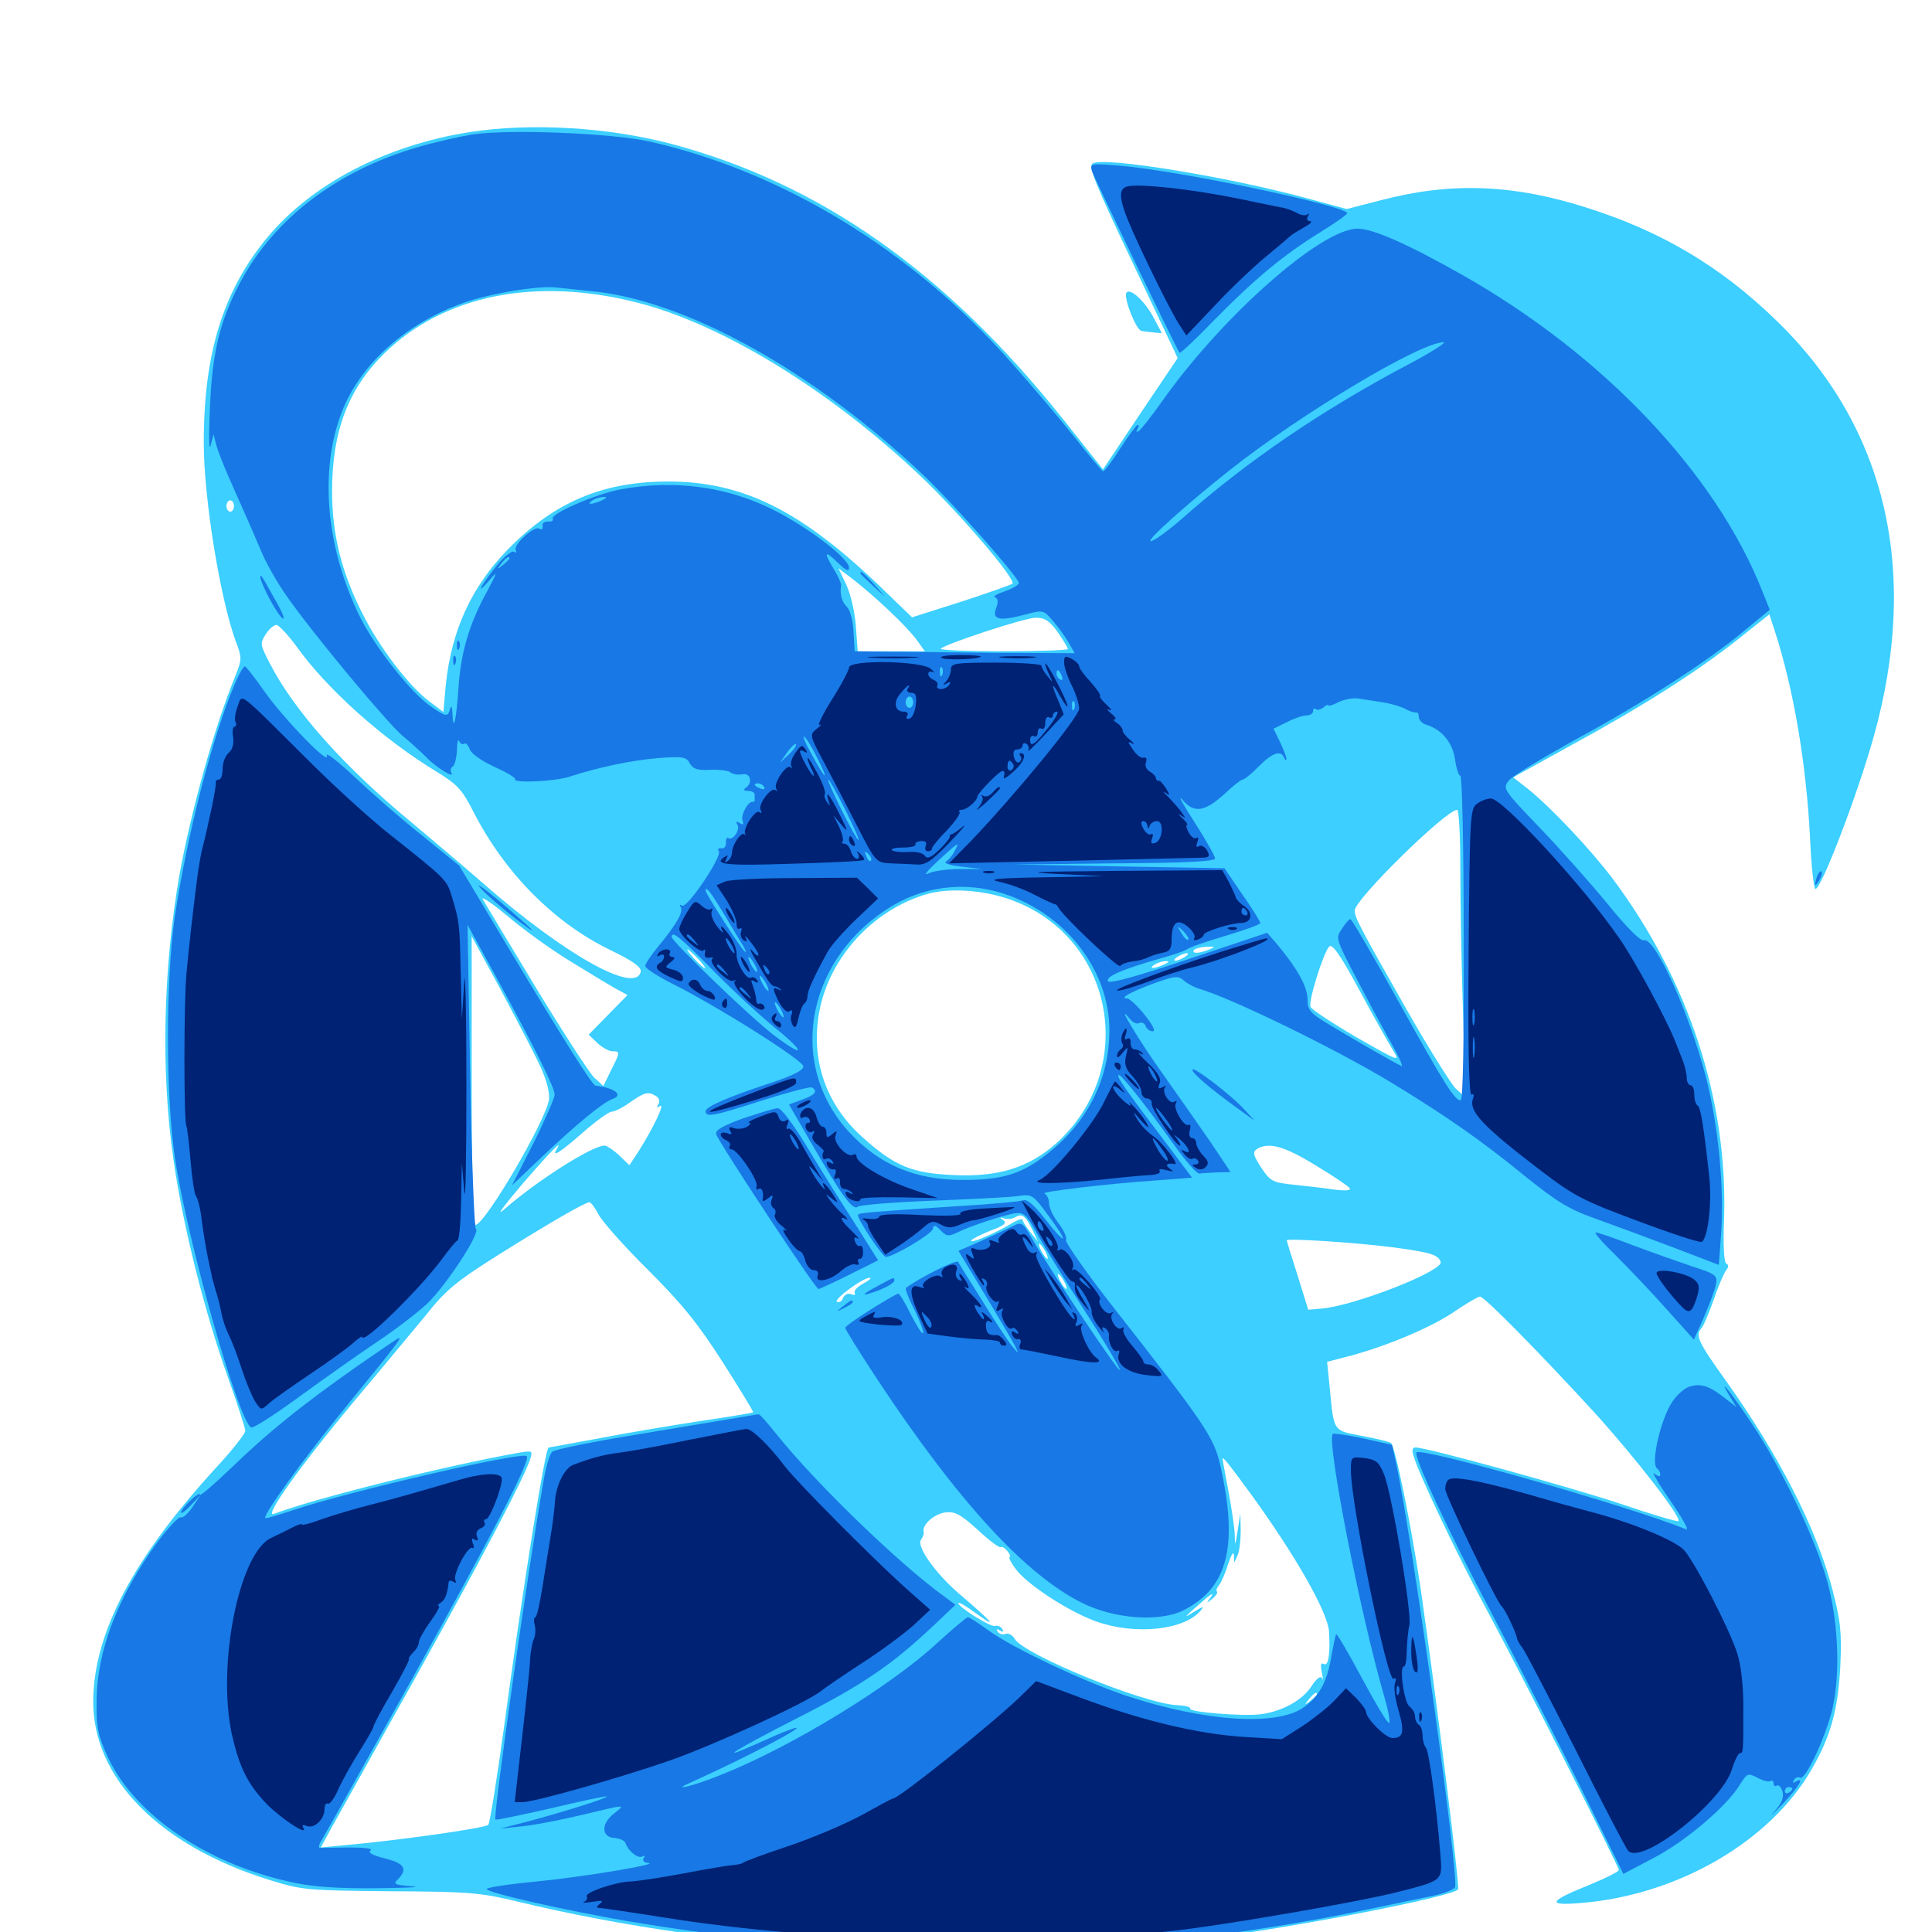 <svg xmlns="http://www.w3.org/2000/svg" viewBox="0 -1000 1000 1000">
	<path fill="#3ccfff" d="M243.164 -931.641C199.609 -924.805 161.133 -904.688 138.086 -876.758C115.43 -849.219 105.469 -816.992 105.469 -770.898C105.469 -741.797 114.062 -689.453 122.266 -667.383C125.195 -659.766 125.195 -658.594 122.07 -650.781C110.938 -623.633 99.023 -580.664 92.969 -547.656C84.375 -498.633 83.203 -444.727 89.844 -399.414C94.727 -365.234 105.859 -321.094 117.969 -287.109C122.852 -273.438 126.953 -260.938 126.953 -259.375C126.953 -258.008 120.312 -249.414 112.109 -240.625C69.141 -193.75 48.633 -155.078 48.242 -119.922C47.852 -79.688 82.422 -44.531 140.039 -26.758C156.445 -21.68 159.18 -21.484 202.148 -21.094C242.969 -20.898 249.023 -20.312 267.578 -15.82C376.758 10.547 508.008 17.969 620.117 3.906C668.359 -1.953 752.344 -18.359 754.688 -22.07C755.664 -23.633 743.555 -120.312 735.352 -177.539C730.273 -211.523 722.07 -251.758 719.922 -253.125C718.75 -253.906 711.914 -255.469 704.688 -256.836C690.039 -259.57 690.43 -258.789 688.281 -281.445L686.914 -295.117L695.898 -297.461C715.039 -302.148 739.453 -312.305 751.562 -320.312C758.398 -325 765.039 -328.906 766.016 -328.906C768.359 -328.906 797.461 -299.219 825.391 -268.75C846.68 -245.312 870.508 -214.453 868.75 -212.695C868.359 -212.109 854.688 -216.211 838.672 -221.68C812.109 -230.469 738.672 -250.781 732.617 -250.781C731.055 -250.781 730.664 -249.414 731.641 -246.484C734.57 -236.328 755.273 -193.164 769.922 -166.016C787.891 -132.617 837.891 -34.18 837.891 -32.031C837.891 -31.25 830.859 -27.734 822.266 -24.219C801.367 -15.82 800.391 -13.477 818.555 -15.039C868.555 -19.141 916.211 -46.875 937.695 -84.18C947.656 -101.367 951.367 -115.234 952.539 -137.5C953.32 -155.273 952.734 -160.742 948.438 -177.344C940.43 -208.398 920.703 -247.07 893.164 -285.547C878.906 -305.469 877.344 -308.789 880.664 -312.5C881.641 -313.477 884.375 -319.922 886.914 -326.953C889.258 -333.984 892.188 -340.82 893.359 -342.383C894.727 -344.141 894.922 -345.312 893.555 -345.898C892.383 -346.289 891.797 -355.078 892.383 -369.141C894.336 -430.664 874.023 -492.578 834.766 -545.117C823.438 -560.156 802.539 -582.422 790.43 -591.992L783.203 -597.656L812.891 -614.062C850.586 -634.57 878.711 -652.539 899.609 -669.141L915.82 -682.031L918.75 -673.047C928.516 -642.773 934.961 -604.297 936.914 -565.82C937.5 -551.562 938.867 -539.844 939.648 -539.844C942.773 -539.844 961.523 -589.062 969.727 -618.359C993.945 -704.297 976.367 -779.492 918.75 -834.766C890.43 -862.109 860.156 -880.078 822.266 -892.188C783.594 -904.688 751.172 -905.859 715.234 -896.484L697.07 -891.797L676.172 -897.461C634.961 -908.594 571.68 -918.945 565.625 -915.43C563.086 -914.062 566.797 -905.078 586.133 -864.258L609.57 -814.648L590.234 -785.938L570.898 -757.031L550.586 -782.617C489.453 -859.375 424.414 -905.078 347.266 -925.586C314.453 -934.18 275 -936.523 243.164 -931.641ZM329.883 -843.359C373.828 -832.227 429.883 -797.852 476.953 -753.125C497.461 -733.594 526.172 -699.805 524.023 -697.852C523.047 -697.266 511.133 -692.969 497.266 -688.477L472.07 -680.469L455.273 -696.68C414.258 -735.938 384.57 -750.586 346.289 -750.781C313.867 -750.781 289.844 -741.406 266.602 -719.336C245.117 -698.828 233.594 -674.805 230.664 -644.727L229.492 -631.445L222.266 -636.914C211.523 -644.922 196.094 -665.234 187.305 -683.008C176.758 -703.906 171.875 -723.633 171.875 -745.703C171.875 -776.758 180.273 -798.828 199.023 -817.188C229.883 -847.266 277.148 -856.836 329.883 -843.359ZM121.094 -738.086C121.094 -736.523 120.312 -735.156 119.141 -735.156C118.164 -735.156 117.188 -736.523 117.188 -738.086C117.188 -739.648 118.164 -741.016 119.141 -741.016C120.312 -741.016 121.094 -739.648 121.094 -738.086ZM460.547 -683.594C466.406 -678.125 472.852 -671.289 474.805 -668.359L478.711 -662.891H461.328H443.945L442.969 -676.172C442.383 -683.594 440.234 -692.773 437.891 -697.656L433.984 -705.859L441.992 -699.805C446.484 -696.289 454.883 -689.062 460.547 -683.594ZM547.461 -672.852C550.391 -668.555 552.734 -664.648 552.734 -664.062C552.734 -663.477 537.695 -662.891 519.141 -662.891C500.781 -662.891 486.328 -663.477 486.914 -664.258C489.648 -666.797 530.469 -680.273 536.133 -680.273C540.82 -680.273 543.164 -678.711 547.461 -672.852ZM153.32 -665.625C169.141 -643.359 198.438 -617.188 226.562 -600.195C236.719 -593.945 239.258 -591.211 245.117 -579.688C261.328 -548.047 286.914 -522.266 316.016 -508.203C327.734 -502.539 332.031 -499.414 331.641 -497.07C329.102 -485.156 292.188 -505.859 249.609 -543.164C239.648 -551.953 223.047 -565.82 212.891 -574.414C178.125 -603.125 152.148 -632.227 139.648 -656.641C134.57 -666.406 134.57 -666.992 137.5 -671.68C139.258 -674.414 141.797 -676.562 143.164 -676.562C144.336 -676.367 149.023 -671.484 153.32 -665.625ZM472.656 -636.719C472.656 -637.109 471.875 -637.5 470.703 -637.5C469.727 -637.5 468.75 -636.523 468.75 -635.352C468.75 -634.375 469.727 -633.984 470.703 -634.57C471.875 -635.156 472.656 -636.133 472.656 -636.719ZM755.859 -550.977C755.859 -534.375 756.445 -500.977 757.227 -476.562L758.398 -432.031L753.516 -436.523C750.977 -439.062 739.453 -457.422 728.125 -477.344C703.906 -519.922 701.172 -525.195 701.172 -528.711C701.172 -534.375 748.438 -580.859 754.297 -580.859C755.078 -580.859 755.859 -567.383 755.859 -550.977ZM524.023 -533.984C576.953 -514.258 589.062 -446.289 546.68 -408.203C532.617 -395.703 516.797 -390.625 493.359 -391.797C472.07 -392.773 463.281 -396.289 446.68 -411.133C427.539 -428.125 419.531 -451.172 424.023 -476.172C429.102 -504.297 451.953 -529.297 480.078 -537.305C491.992 -540.625 509.961 -539.258 524.023 -533.984ZM294.727 -502.734C304.297 -496.875 314.844 -490.43 318.359 -488.477L324.805 -484.961L314.648 -474.609L304.688 -464.453L309.18 -460.156C311.719 -457.812 315.234 -455.859 316.992 -455.859C321.094 -455.859 321.094 -455.469 316.211 -445.898L312.305 -437.891L307.422 -442.383C304.883 -444.922 291.602 -465.43 277.93 -487.891C264.258 -510.547 251.758 -531.25 250.195 -533.984C248.242 -536.719 253.32 -533.594 262.305 -526.172C270.508 -519.141 285.156 -508.594 294.727 -502.734ZM279.297 -448.828C282.812 -441.406 284.57 -434.766 284.18 -431.055C282.812 -420.312 250.977 -366.016 246.094 -366.016C244.727 -366.016 244.141 -391.211 244.141 -440.82V-515.43L258.984 -488.086C266.992 -473.047 276.172 -455.469 279.297 -448.828ZM721.094 -456.25C724.805 -450.195 724.414 -450.391 702.148 -463.086C689.453 -470.508 678.711 -477.539 678.32 -478.906C677.148 -481.836 684.766 -506.25 687.891 -509.961C689.453 -511.914 693.359 -506.445 703.516 -487.695C710.938 -473.828 718.945 -459.766 721.094 -456.25ZM625.977 -508.594C620.898 -506.445 616.602 -506.25 617.969 -508.203C618.359 -508.984 621.289 -509.766 624.414 -509.961C629.102 -510.156 629.297 -509.961 625.977 -508.594ZM361.328 -503.711C363.867 -500.977 365.43 -498.828 364.844 -498.828C364.453 -498.828 361.914 -500.977 359.375 -503.711C356.836 -506.445 355.273 -508.594 355.859 -508.594C356.25 -508.594 358.789 -506.445 361.328 -503.711ZM613.281 -504.688C611.719 -503.711 609.57 -502.734 608.398 -502.734C607.422 -502.734 607.812 -503.711 609.375 -504.688C610.938 -505.664 613.281 -506.641 614.258 -506.641C615.43 -506.641 614.844 -505.664 613.281 -504.688ZM602.539 -500.781C597.266 -498.438 594.141 -498.438 597.656 -500.781C599.219 -501.758 601.953 -502.539 603.516 -502.539C605.469 -502.539 605.078 -501.953 602.539 -500.781ZM339.648 -432.617C341.211 -431.641 341.602 -429.883 340.82 -428.516C339.648 -426.758 340.039 -426.367 341.602 -427.539C344.336 -429.102 338.281 -416.406 330.664 -404.297L325.781 -396.875L320.508 -401.953C317.578 -404.688 314.062 -407.031 312.891 -407.031C306.445 -407.031 277.344 -388.477 260.742 -373.828C256.445 -370.117 260.938 -375.977 270.312 -387.109C285.938 -405.078 291.602 -410.742 288.086 -405.078C285.352 -400.586 290.234 -403.711 301.758 -413.867C308.398 -419.727 315.234 -424.609 316.602 -424.609C318.164 -424.609 322.461 -426.758 326.172 -429.492C333.789 -434.766 335.547 -435.156 339.648 -432.617ZM680.859 -396.875C690.039 -391.406 698.047 -385.938 698.633 -384.961C699.414 -383.789 696.289 -383.594 691.211 -384.18C686.523 -384.961 677.148 -385.938 670.312 -386.719C658.594 -387.891 657.617 -388.477 652.734 -395.703C648.633 -402.148 648.242 -403.711 650.586 -405.273C656.641 -408.984 664.648 -406.836 680.859 -396.875ZM309.766 -371.484C311.523 -367.969 323.047 -354.883 335.547 -342.578C353.32 -324.805 361.328 -314.844 374.219 -294.727C383.008 -280.859 390.234 -269.141 389.844 -268.945C389.648 -268.75 377.148 -266.602 362.305 -264.453C347.266 -262.109 323.633 -258.203 309.766 -255.469C295.898 -252.93 284.375 -250.781 283.984 -250.781C282.227 -250.781 270.703 -178.906 260.938 -106.445C257.227 -79.297 253.516 -56.25 252.734 -55.469C250.977 -53.711 205.078 -47.266 178.32 -44.922L166.016 -43.75L171.68 -54.102C174.805 -59.57 193.945 -94.141 214.453 -130.664C250.391 -195.117 271.289 -235.156 274.414 -244.727C275.781 -249.219 275.586 -249.219 268.359 -248.047C228.32 -240.82 162.109 -224.219 141.797 -216.406C135.938 -214.062 155.469 -241.406 183.203 -274.609C196.875 -290.82 213.477 -310.938 220.312 -319.141C230.664 -332.227 236.133 -336.719 257.812 -350.391C283.984 -366.797 302.539 -377.539 305.078 -377.734C305.859 -377.734 308.008 -374.805 309.766 -371.484ZM534.375 -363.477L537.305 -357.227L533.398 -362.109C531.25 -364.844 529.297 -367.773 529.297 -368.555C529.297 -369.531 526.367 -368.555 523.047 -366.406C514.844 -361.523 501.562 -355.859 502.734 -358.008C503.32 -358.789 507.812 -361.133 512.891 -363.086C519.727 -365.625 521.289 -366.992 519.336 -368.359C517.188 -369.922 517.188 -370.117 519.727 -369.336C521.484 -368.75 524.023 -369.141 525.391 -369.922C528.906 -372.07 530.664 -370.898 534.375 -363.477ZM721.68 -354.297C740.43 -351.758 744.336 -350.586 745.703 -346.875C747.266 -342.188 700.977 -324.023 683.789 -322.656L677.148 -322.07L671.68 -339.648C668.555 -349.414 666.016 -357.617 666.016 -358.008C666.016 -359.18 702.539 -356.836 721.68 -354.297ZM541.016 -352.344C542.188 -350.195 542.578 -348.438 542.188 -348.438C541.602 -348.438 540.234 -350.195 539.062 -352.344C537.891 -354.492 537.5 -356.25 537.891 -356.25C538.477 -356.25 539.844 -354.492 541.016 -352.344ZM550.781 -336.719C551.953 -334.57 552.344 -332.812 551.953 -332.812C551.367 -332.812 550 -334.57 548.828 -336.719C547.656 -338.867 547.266 -340.625 547.656 -340.625C548.242 -340.625 549.609 -338.867 550.781 -336.719ZM446.68 -335.547C443.75 -333.984 441.797 -331.836 442.383 -330.859C442.969 -329.688 442.188 -329.492 440.625 -330.078C438.867 -330.859 437.109 -329.883 436.328 -328.125C435.742 -326.367 434.18 -325.586 433.203 -326.172C431.25 -327.344 446.68 -338.672 450.195 -338.672C451.367 -338.477 449.609 -337.109 446.68 -335.547ZM647.266 -226.953C670.508 -194.922 687.109 -165.82 687.891 -155.664C688.672 -144.336 687.5 -137.305 685.352 -138.672C683.594 -139.648 683.398 -138.281 684.18 -134.375C684.766 -131.25 684.961 -129.883 684.375 -131.25C683.594 -132.812 681.641 -131.445 678.906 -127.344C674.219 -119.922 663.477 -114.062 652.344 -112.695C643.359 -111.523 614.844 -113.867 616.016 -115.625C616.406 -116.406 613.672 -117.188 609.57 -117.383C592.383 -117.969 529.492 -143.75 525.195 -151.758C524.023 -153.711 521.875 -154.883 520.508 -154.297C518.945 -153.711 517.188 -154.297 516.406 -155.469C515.43 -156.836 516.016 -157.031 517.578 -156.055C519.336 -155.078 519.727 -155.273 518.75 -156.836C517.969 -158.203 516.211 -158.789 515.039 -158.398C512.891 -157.617 496.094 -168.164 496.094 -170.117C496.094 -171.094 499.414 -169.141 507.812 -163.086C516.602 -156.836 511.914 -161.914 497.656 -174.023C484.375 -185.156 474.023 -199.805 476.758 -203.125C477.734 -204.492 478.32 -206.25 478.125 -207.031C476.953 -210.742 483.789 -216.602 489.453 -217.188C494.336 -217.773 497.461 -216.016 506.25 -208.008C512.109 -202.539 517.383 -198.633 517.969 -199.219C518.555 -199.609 520.117 -198.828 521.484 -197.07C522.852 -195.508 523.242 -194.141 522.656 -194.141C521.875 -194.141 523.047 -191.406 525.586 -188.086C531.25 -180.078 553.125 -165.82 567.383 -160.742C587.695 -153.516 613.086 -156.25 621.484 -166.406C623.438 -168.75 622.656 -168.555 618.164 -165.82C611.914 -161.914 612.5 -162.5 623.047 -171.68C626.758 -175 628.516 -175.781 626.953 -173.633C624.219 -169.922 624.219 -169.922 627.539 -172.461C629.297 -174.023 630.469 -175.586 629.883 -176.172C629.297 -176.758 629.883 -178.32 631.055 -179.688C632.227 -181.055 634.375 -186.133 635.742 -190.625C637.305 -195.312 638.477 -197.266 638.672 -195.117L638.867 -191.211L640.625 -195.117C641.602 -197.266 642.188 -202.93 642.188 -207.812L641.992 -216.602L640.625 -207.812C639.258 -199.219 639.258 -199.219 639.062 -206.25C638.867 -210.156 637.305 -220.312 635.742 -228.711C634.18 -237.109 632.812 -244.336 632.812 -244.922C632.812 -246.289 635.547 -242.969 647.266 -226.953ZM604.102 -159.57C605.273 -160.156 604.297 -160.547 601.562 -160.547C598.828 -160.547 597.852 -160.156 599.219 -159.57C600.391 -159.18 602.734 -159.18 604.102 -159.57ZM681.641 -123.047C681.641 -122.656 680.078 -121.094 678.32 -119.727C675.195 -117.188 675 -117.383 677.539 -120.508C680.078 -123.633 681.641 -124.609 681.641 -123.047ZM583.008 -848.438C581.445 -845.898 588.086 -829.102 590.82 -828.711C591.992 -828.516 594.727 -828.125 597.07 -827.93L601.367 -827.539L597.656 -834.57C593.164 -843.555 584.961 -851.367 583.008 -848.438Z"/>
	<path fill="#1878e5" d="M245.117 -930.469C238.672 -929.492 225.586 -926.562 216.211 -923.828C172.266 -910.938 139.258 -884.766 122.07 -849.414C113.086 -831.055 109.57 -815.039 108.594 -786.914C108.008 -774.023 108.203 -766.211 108.984 -769.336L110.547 -775.195L111.914 -769.727C112.695 -766.797 115.625 -759.375 118.359 -753.125C125.586 -736.719 129.688 -727.734 134.961 -715.234C137.5 -708.984 143.555 -698.242 148.438 -691.406C161.914 -672.07 200.586 -625.586 208.594 -618.945C212.5 -615.82 217.969 -610.742 220.703 -608.008C225.781 -602.734 235.742 -596.68 233.594 -600C233.008 -601.172 233.203 -602.539 234.375 -603.32C235.352 -603.906 236.328 -607.812 236.523 -611.719C236.523 -615.625 237.109 -617.773 237.695 -616.406C238.086 -615.234 239.258 -614.453 240.234 -615.039C241.211 -615.625 242.383 -614.258 243.164 -612.109C243.945 -609.961 249.023 -606.25 255.859 -603.125C262.305 -600.195 267.188 -597.266 266.602 -596.68C265.43 -594.531 287.5 -595.508 294.922 -598.047C310.742 -603.125 326.953 -606.445 340.625 -607.617C353.516 -608.594 355.273 -608.203 357.031 -604.883C358.789 -601.953 360.938 -601.172 367.578 -601.562C372.266 -601.758 376.953 -601.172 378.125 -600.195C379.297 -599.219 382.031 -598.828 384.18 -599.219C388.477 -600.195 389.844 -594.727 385.938 -592.188C384.57 -591.211 385.156 -590.625 387.305 -590.625C389.062 -590.625 390.625 -589.844 390.625 -588.672V-585.742C390.625 -585.156 390.039 -584.766 389.453 -584.961C387.109 -585.156 383.203 -577.93 384.375 -575.195C385.156 -573.242 384.57 -572.852 382.812 -574.023C381.055 -575 380.664 -574.805 381.641 -573.242C383.398 -570.703 379.297 -564.648 376.953 -566.211C376.172 -566.797 375.586 -565.625 375.781 -563.672C375.781 -561.914 374.805 -560.547 373.438 -560.938C371.875 -561.133 371.289 -560.547 372.07 -559.375C373.828 -556.641 355.664 -529.688 353.125 -531.25C351.758 -532.031 351.562 -531.641 352.344 -530.469C353.906 -527.93 349.805 -521.094 340.43 -509.766C336.914 -505.469 333.984 -501.172 333.984 -500C333.984 -498.828 340.039 -494.922 347.266 -491.211C370.508 -479.688 415.82 -451.172 415.82 -448.047C416.016 -446.094 410.156 -443.164 398.828 -439.453C376.367 -432.031 365.234 -427.148 365.234 -424.805C365.234 -421.484 369.336 -422.266 394.727 -430.469C407.812 -434.57 419.336 -437.695 420.312 -437.109C423.438 -435.156 421.875 -433.203 415.234 -430.859L408.398 -428.32L419.336 -409.375C435.547 -381.25 441.406 -373.242 443.945 -375.391C445.312 -376.367 462.5 -377.734 482.422 -378.516C502.344 -379.297 522.07 -380.273 526.367 -380.859C534.18 -382.031 534.57 -381.836 542.578 -370.898C547.266 -364.648 550.586 -359.375 550.195 -358.984C549.805 -358.398 545.508 -363.086 541.016 -368.945C535.547 -375.977 531.641 -379.492 529.688 -378.711C528.125 -378.125 513.672 -376.758 497.266 -375.781C449.609 -372.656 445.117 -372.266 444.141 -371.289C442.969 -370.117 456.641 -349.414 458.594 -349.414C462.305 -349.414 482.422 -361.328 482.812 -363.867C483.203 -366.211 484.18 -366.016 486.914 -363.086C490.43 -359.766 490.82 -359.766 497.656 -363.086C501.562 -364.844 510.352 -367.969 516.992 -369.922C530.664 -373.633 529.492 -374.219 538.086 -359.18C541.016 -353.906 551.953 -336.328 562.109 -320.508C572.266 -304.688 580.078 -291.211 579.688 -290.82C578.711 -289.844 544.336 -341.406 534.375 -358.594C529.102 -367.773 528.906 -367.773 523.633 -365.039C520.703 -363.672 513.281 -360.156 507.227 -357.422L496.094 -352.539L509.57 -330.273C516.992 -317.969 524.023 -305.859 525.391 -303.32C527.539 -298.828 527.539 -298.828 523.633 -303.516C521.484 -306.25 514.648 -316.602 508.398 -326.758C502.148 -336.719 496.484 -345.703 495.898 -346.875C495.117 -348.242 475.977 -338.672 468.945 -333.398C468.359 -333.008 470.312 -327.734 473.438 -321.875C476.367 -315.82 478.32 -310.352 477.734 -309.961C477.148 -309.375 474.414 -313.867 471.289 -319.922C468.359 -325.977 465.43 -330.664 464.844 -330.469C457.031 -326.562 437.5 -314.062 437.5 -312.695C437.5 -311.914 444.922 -300 453.906 -286.328C495.703 -223.047 530.664 -184.961 560.156 -170.312C576.953 -161.914 600.586 -160.352 612.695 -166.602C635.547 -178.125 641.016 -199.805 631.641 -241.406C628.32 -256.055 623.828 -262.695 577.734 -321.484C562.695 -340.625 551.172 -357.031 551.758 -358.203C552.344 -359.18 550.781 -363.086 548.047 -366.602C545.117 -370.312 542.969 -375 542.969 -377.344C542.969 -379.492 541.797 -381.641 540.625 -382.227C537.695 -383.008 572.656 -387.305 599.023 -389.062L616.992 -390.43L605.859 -405.273C582.617 -435.938 577.93 -442.578 578.906 -443.555C579.883 -444.531 591.602 -429.883 608.008 -407.031C613.672 -399.023 619.531 -392.383 620.703 -392.578C622.07 -392.773 626.172 -392.969 629.883 -393.164L636.914 -393.359L626.758 -408.594C621.094 -416.797 610.156 -432.422 602.539 -443.164C590.039 -460.547 576.562 -482.812 584.766 -472.656C586.328 -470.703 588.672 -469.727 589.648 -470.508C590.82 -471.094 592.383 -470.508 592.969 -468.945C593.359 -467.578 595.117 -466.211 596.68 -466.211C598.242 -466.211 596.68 -469.531 592.383 -474.805C588.672 -479.492 584.57 -483.203 583.398 -483.203C579.102 -483.203 585.156 -486.523 597.266 -491.016C608.203 -494.922 609.766 -495.117 612.891 -492.383C614.648 -490.82 618.359 -488.867 621.094 -488.086C638.281 -483.008 692.188 -456.641 720.508 -439.453C748.633 -422.266 766.406 -409.961 788.867 -391.602C806.641 -377.344 812.109 -374.023 827.148 -368.75C836.914 -365.234 854.883 -358.594 867.188 -353.906L889.648 -345.312L890.82 -360.938C892.578 -384.766 889.453 -417.188 883.008 -442.383C874.219 -476.172 856.445 -515.43 850.781 -513.281C849.219 -512.695 841.797 -520.117 831.836 -532.422C822.852 -543.359 806.836 -561.328 796.484 -572.07C778.125 -591.211 777.734 -591.797 780.859 -595.898C782.617 -598.242 798.242 -607.617 815.43 -617.188C851.172 -636.523 883.789 -657.617 902.734 -673.438L916.016 -684.375L912.109 -694.141C888.086 -754.883 830.078 -816.211 757.031 -857.617C729.102 -873.438 710.742 -881.641 702.734 -881.641C683.789 -881.641 632.617 -836.328 601.562 -792.383C596.094 -784.57 590.625 -777.734 589.453 -776.953C588.086 -776.172 587.891 -776.367 588.672 -777.734C589.453 -779.102 589.648 -780.078 588.867 -780.078C588.281 -780.078 584.18 -774.609 579.883 -767.969C575.586 -761.133 571.484 -755.859 570.898 -756.055C570.312 -756.25 563.477 -764.453 555.469 -774.609C547.461 -784.57 532.422 -802.344 522.07 -813.867C471.484 -870.703 404.688 -911.328 336.133 -926.758C316.797 -931.055 264.062 -933.203 245.117 -930.469ZM305.078 -849.414C354.102 -845.117 420.703 -808.398 478.32 -753.711C493.945 -738.867 527.344 -700.977 527.344 -698.242C527.344 -697.266 524.023 -695.312 520.117 -693.945C516.016 -692.578 513.672 -691.211 515.039 -690.82C516.602 -690.234 516.797 -688.477 515.625 -685.352C513.281 -679.297 517.188 -678.32 530.273 -681.836C540.039 -684.375 540.039 -684.375 544.922 -678.711C547.656 -675.586 551.367 -670.508 553.125 -667.383L556.25 -661.914L515.039 -662.109C492.188 -662.305 466.602 -662.695 458.008 -662.695L442.383 -662.891L441.797 -672.852C441.602 -678.32 440.039 -684.18 438.477 -685.742C435.742 -688.281 434.57 -692.578 435.352 -696.875C435.547 -697.656 433.984 -701.562 431.641 -705.273C426.172 -714.453 426.758 -715.43 433.594 -708.789C437.891 -704.688 439.453 -703.906 439.453 -706.25C439.453 -710.742 419.727 -725.977 402.148 -735.156C377.539 -748.047 349.805 -751.953 321.094 -746.68C308.398 -744.336 284.57 -733.984 286.133 -731.445C286.523 -730.469 285.547 -729.883 283.594 -730.078C281.836 -730.078 280.469 -729.102 280.859 -727.734C281.055 -726.172 280.469 -725.586 279.102 -726.367C276.562 -728.125 265.234 -717.773 266.992 -715.039C267.578 -713.867 267.188 -713.672 266.016 -714.453C264.844 -715.039 260.938 -711.914 257.227 -707.422C249.023 -697.07 245.703 -691.016 252.734 -699.023C257.812 -704.883 257.812 -704.688 252.148 -693.945C242.969 -677.344 238.477 -662.305 237.305 -643.75C236.133 -626.758 234.57 -620.312 234.18 -630.859C233.984 -634.18 233.594 -635.156 233.008 -633.203C231.836 -628.711 231.055 -628.711 222.461 -634.766C212.695 -641.602 194.531 -664.453 186.523 -680.273C167.969 -717.578 164.844 -759.766 178.516 -790.625C189.062 -813.867 211.914 -833.398 240.234 -843.359C254.102 -848.242 279.492 -852.344 288.086 -851.172C290.234 -850.977 297.852 -850.195 305.078 -849.414ZM728.516 -811.133C684.18 -787.695 645.508 -761.328 611.914 -731.641C604.102 -724.805 596.68 -719.531 595.508 -719.922C593.555 -720.508 614.062 -738.867 636.719 -756.836C673.828 -786.133 734.961 -822.656 747.07 -822.852C749.219 -823.047 740.82 -817.578 728.516 -811.133ZM361.914 -745.508C364.258 -745.898 362.305 -746.289 357.422 -746.289C352.539 -746.289 350.586 -745.898 353.125 -745.508C355.469 -745.117 359.375 -745.117 361.914 -745.508ZM311.523 -741.016C306.25 -738.672 303.125 -738.672 306.641 -741.016C308.203 -741.992 310.938 -742.773 312.5 -742.773C314.453 -742.773 314.062 -742.188 311.523 -741.016ZM263.672 -710.938C263.672 -710.547 262.109 -708.984 260.352 -707.617C257.227 -705.078 257.031 -705.273 259.57 -708.398C262.109 -711.523 263.672 -712.5 263.672 -710.938ZM487.695 -650.781C487.109 -649.219 486.523 -649.805 486.523 -651.953C486.328 -654.102 486.914 -655.273 487.5 -654.492C488.086 -653.906 488.281 -652.148 487.695 -650.781ZM549.609 -650C550.195 -648.438 550 -647.656 548.828 -648.242C547.656 -648.828 546.875 -650.195 546.875 -651.367C546.875 -654.102 548.242 -653.516 549.609 -650ZM472.656 -636.523C472.656 -634.961 471.875 -633.594 470.703 -633.594C469.727 -633.594 468.75 -634.961 468.75 -636.523C468.75 -638.086 469.727 -639.453 470.703 -639.453C471.875 -639.453 472.656 -638.086 472.656 -636.523ZM715.43 -636.523C719.531 -635.938 724.805 -634.375 727.148 -633.203C729.492 -631.836 732.031 -631.055 733.008 -631.25C733.789 -631.445 734.375 -630.469 734.375 -628.906C734.375 -627.344 736.133 -625.391 738.477 -624.805C746.484 -622.266 751.758 -615.625 753.125 -607.031C753.711 -602.344 755.078 -598.438 755.859 -598.438C756.836 -598.438 757.617 -560.742 757.617 -514.453C757.812 -461.328 757.227 -430.469 756.055 -430.469C752.93 -430.469 748.047 -438.086 723.633 -482.031C710.742 -505.273 699.609 -524.219 699.023 -524.219C698.242 -524.219 696.289 -522.07 694.531 -519.141C691.211 -514.453 691.406 -513.867 702.734 -492.383C708.984 -480.273 717.188 -465.234 720.703 -458.984C724.219 -452.734 726.367 -447.852 725.391 -448.242C722.266 -449.609 703.516 -460.352 689.844 -468.555C677.734 -475.781 676.758 -476.953 676.758 -483.203C676.562 -489.844 670.898 -499.609 659.961 -512.5L655.859 -517.188L615.039 -503.516C587.5 -494.336 574.023 -490.625 573.438 -492.188C572.461 -494.727 581.445 -498.438 600.586 -503.906C607.031 -505.664 613.281 -507.812 614.258 -508.594C615.43 -509.57 624.414 -512.695 634.375 -515.625C644.141 -518.555 652.344 -521.484 652.344 -522.266C652.344 -522.852 648.242 -529.688 642.969 -537.109L633.789 -550.586L579.102 -551.562L524.414 -552.539L576.758 -553.125C613.086 -553.32 628.906 -554.102 628.906 -555.664C628.906 -556.836 624.023 -565.43 618.164 -574.609C612.109 -583.984 609.375 -589.062 611.914 -586.133C617.969 -578.906 623.438 -579.688 633.789 -589.062C638.086 -593.164 642.383 -596.484 643.164 -596.484C644.141 -596.484 647.852 -599.609 651.562 -603.32C658.398 -610.352 663.086 -611.914 664.648 -607.812C665.234 -606.445 665.82 -606.25 665.82 -607.227C665.82 -608.398 664.258 -612.305 662.5 -616.016L659.18 -622.852L666.016 -626.172C669.727 -628.125 674.219 -629.688 676.172 -629.688C678.125 -629.688 679.688 -630.664 679.688 -632.031C679.688 -633.203 680.273 -633.594 681.055 -633.008C681.641 -632.227 683.398 -632.617 684.961 -633.789C686.328 -634.961 687.5 -635.547 687.5 -634.961C687.5 -634.375 689.844 -634.961 692.578 -636.523C695.508 -637.891 700.195 -638.867 702.93 -638.477C705.664 -638.086 711.328 -637.109 715.43 -636.523ZM556.055 -633.203C555.469 -631.641 554.883 -632.227 554.883 -634.375C554.688 -636.523 555.273 -637.695 555.859 -636.914C556.445 -636.328 556.641 -634.57 556.055 -633.203ZM422.852 -608.008C429.492 -594.922 427.539 -595.898 420.312 -609.18C416.992 -615.039 415.234 -619.336 416.211 -618.75C417.188 -618.164 420.312 -613.281 422.852 -608.008ZM408.398 -609.57L403.711 -605.273L407.422 -610.547C409.375 -613.281 411.523 -615.234 411.914 -614.844C412.5 -614.258 410.742 -611.914 408.398 -609.57ZM437.5 -580.859C441.797 -572.266 444.922 -565.234 444.336 -565.234C443.75 -565.234 439.844 -572.266 435.547 -580.859C431.25 -589.453 428.125 -596.484 428.711 -596.484C429.297 -596.484 433.203 -589.453 437.5 -580.859ZM395.508 -592.578C396.094 -591.406 395.312 -591.211 393.75 -591.797C390.234 -593.164 389.648 -594.531 392.383 -594.531C393.555 -594.531 394.922 -593.75 395.508 -592.578ZM494.141 -559.57C493.164 -557.422 491.016 -554.883 489.648 -554.102C488.281 -553.125 491.602 -552.148 498.047 -551.367L508.789 -550.195H497.07C490.625 -550.195 483.008 -549.219 480.469 -547.852C477.734 -546.484 479.883 -549.219 485.352 -554.297C496.484 -564.453 496.875 -564.648 494.141 -559.57ZM450.781 -554.492C450.195 -553.906 449.023 -554.883 448.438 -556.836C447.266 -559.57 447.461 -559.766 449.414 -558.008C450.781 -556.641 451.367 -555.078 450.781 -554.492ZM465.82 -550.195C472.266 -550.586 460.938 -550.781 440.43 -550.781C420.117 -550.781 395.508 -550.195 385.742 -549.414C374.414 -548.633 382.812 -548.242 409.766 -548.633C439.844 -549.023 451.172 -548.633 451.172 -546.875C451.172 -545.312 451.562 -545.312 452.734 -547.07C453.516 -548.242 459.375 -549.805 465.82 -550.195ZM523.242 -536.133C553.516 -524.609 574.219 -496.484 574.219 -466.797C574.219 -441.211 562.695 -418.555 541.016 -401.953C528.32 -392.188 518.555 -389.258 498.242 -389.258C473.633 -389.258 455.273 -397.07 439.648 -413.867C406.641 -449.609 417.578 -505.078 462.695 -531.641C480.859 -542.188 502.93 -543.945 523.242 -536.133ZM374.219 -527.734C378.32 -520.898 382.812 -513.281 384.57 -510.547C386.133 -507.812 386.523 -506.641 385.352 -507.617C383.008 -509.766 365.234 -537.5 365.234 -538.867C365.234 -541.602 367.578 -538.672 374.219 -527.734ZM615.039 -513.672C614.453 -513.086 612.891 -514.648 611.523 -516.992C608.984 -521.094 609.18 -521.094 612.5 -517.969C614.453 -516.016 615.625 -514.062 615.039 -513.672ZM369.141 -497.656C379.297 -487.305 393.75 -474.023 400.977 -468.164C416.992 -455.273 416.992 -451.758 400.977 -463.867C389.648 -472.266 347.656 -512.695 347.656 -515.039C347.656 -518.555 352.148 -514.844 369.141 -497.656ZM390.625 -500.781C391.797 -498.633 392.188 -496.875 391.797 -496.875C391.211 -496.875 389.844 -498.633 388.672 -500.781C387.5 -502.93 387.109 -504.688 387.5 -504.688C388.086 -504.688 389.453 -502.93 390.625 -500.781ZM396.484 -491.016C397.656 -488.867 398.047 -487.109 397.656 -487.109C397.07 -487.109 395.703 -488.867 394.531 -491.016C393.359 -493.164 392.969 -494.922 393.359 -494.922C393.945 -494.922 395.312 -493.164 396.484 -491.016ZM404.297 -477.344C405.469 -475.195 405.859 -473.438 405.469 -473.438C404.883 -473.438 403.516 -475.195 402.344 -477.344C401.172 -479.492 400.781 -481.25 401.172 -481.25C401.758 -481.25 403.125 -479.492 404.297 -477.344ZM445.312 -703.32C445.312 -702.93 448.242 -700.195 451.758 -696.875L458.008 -691.211L452.344 -697.656C446.875 -703.516 445.312 -704.883 445.312 -703.32ZM236.523 -665.625C236.523 -663.477 237.109 -662.891 237.695 -664.453C238.281 -665.82 238.086 -667.578 237.5 -668.164C236.914 -668.945 236.328 -667.773 236.523 -665.625ZM234.57 -657.812C234.57 -655.664 235.156 -655.078 235.742 -656.641C236.328 -658.008 236.133 -659.766 235.547 -660.352C234.961 -661.133 234.375 -659.961 234.57 -657.812ZM565.234 -911.328C566.602 -907.422 609.18 -818.945 610.547 -817.383C610.938 -816.992 618.945 -824.414 628.32 -834.18C649.023 -855.273 664.453 -868.164 683.203 -879.688C691.016 -884.57 697.266 -888.867 697.266 -889.648C697.266 -893.359 609.18 -911.914 579.297 -914.258C564.453 -915.43 564.062 -915.43 565.234 -911.328ZM134.766 -701.367C134.766 -698.242 143.164 -682.422 146.094 -680.078C147.852 -678.711 146.289 -682.812 142.578 -689.258C135.352 -702.344 134.766 -703.125 134.766 -701.367ZM121.484 -645.898C109.766 -618.359 96.68 -566.992 90.43 -525.195C85.742 -492.578 85.742 -432.031 90.625 -400.195C97.07 -357.227 123.828 -263.281 130.078 -261.133C131.25 -260.742 142.188 -267.773 154.492 -276.758C166.797 -285.742 184.766 -298.438 194.336 -304.883C204.102 -311.328 216.016 -320.508 221.094 -325.195C231.055 -334.766 249.023 -362.305 246.289 -363.867C245.508 -364.648 244.141 -400.195 243.359 -443.164L241.992 -521.289L257.031 -493.945C277.539 -456.25 287.109 -436.914 287.109 -433.398C287.109 -431.836 282.227 -420.508 276.172 -408.398L265.039 -386.523L280.469 -401.172C298.633 -418.359 311.914 -429.297 317.188 -431.25C322.852 -433.203 318.164 -436.914 308.203 -438.086C306.641 -438.281 293.164 -459.375 262.695 -510.156L237.695 -551.953L218.945 -567.188C208.594 -575.391 192.773 -589.062 183.984 -597.461C175.195 -605.664 168.555 -610.938 169.141 -608.984C171.289 -602.734 147.07 -627.734 137.109 -641.797C132.031 -649.023 127.344 -655.078 126.758 -655.078C125.977 -655.078 123.633 -650.977 121.484 -645.898ZM940.625 -546.68C938.867 -541.602 939.258 -540.43 941.602 -544.336C942.773 -546.289 943.359 -548.438 942.773 -548.828C942.383 -549.414 941.406 -548.438 940.625 -546.68ZM248.828 -540.234C251.953 -536.719 259.961 -529.883 266.406 -524.805C281.25 -513.477 277.148 -517.773 257.812 -534.18C249.805 -540.82 245.703 -543.555 248.828 -540.234ZM617.188 -446.289C617.188 -444.336 627.148 -435.938 641.602 -425.586L649.414 -419.922L644.727 -425C638.086 -432.617 617.188 -448.633 617.188 -446.289ZM384.57 -421.094C373.828 -417.188 370.117 -415.039 370.703 -412.891C372.07 -408.594 422.07 -332.812 423.633 -332.812C424.219 -332.812 431.445 -336.133 439.648 -340.234L454.492 -347.656L442.188 -367.188C435.352 -377.734 424.219 -395.508 417.578 -406.641C410.156 -418.75 404.297 -426.562 402.539 -426.367C400.781 -426.367 392.773 -423.828 384.57 -421.094ZM836.523 -350C843.359 -343.164 855.273 -330.664 862.891 -322.07L876.758 -306.641L881.836 -317.969C884.57 -324.414 887.5 -331.836 888.086 -334.766C889.062 -339.844 888.477 -340.43 875.781 -344.531C868.359 -347.07 854.492 -351.953 845.117 -355.469C835.547 -359.18 826.953 -362.109 825.977 -362.109C824.805 -362.109 829.688 -356.641 836.523 -350ZM454.688 -334.57C444.922 -329.492 445.312 -328.516 455.078 -332.227C459.375 -333.984 462.891 -336.133 462.891 -337.109C462.891 -339.062 463.281 -339.258 454.688 -334.57ZM436.328 -323.828C432.812 -321.094 432.812 -320.898 437.109 -323.047C439.453 -324.219 441.406 -325.586 441.406 -325.977C441.406 -327.539 440.43 -327.148 436.328 -323.828ZM184.766 -292.773C155.859 -272.461 138.477 -258.398 119.727 -240.234C110.742 -231.641 103.516 -225.391 103.516 -226.367C103.516 -227.344 101.367 -225.977 98.633 -223.438C95.898 -220.898 93.75 -218.164 93.75 -217.188C93.75 -216.211 96.094 -217.969 98.828 -220.898L103.906 -226.367L99.609 -219.922C97.266 -216.406 94.531 -214.062 93.555 -214.648C92.773 -215.234 87.5 -209.766 82.031 -202.539C60.938 -173.828 50 -145.312 50 -118.945C49.805 -105.469 50.781 -101.562 56.055 -90.039C70.312 -59.961 108.203 -34.57 152.734 -25.391C163.086 -23.242 176.562 -22.461 195.703 -22.656C211.133 -22.852 218.945 -23.242 213.281 -23.633C204.102 -24.414 203.32 -24.805 206.055 -27.344C211.133 -32.617 209.375 -35.547 199.219 -38.086C192.773 -39.648 190.234 -41.211 191.797 -42.188C193.359 -43.164 188.672 -43.75 180.664 -43.75C173.242 -43.555 166.406 -43.555 165.43 -43.555C164.648 -43.75 165.234 -45.703 166.797 -48.047C168.359 -50.586 189.062 -87.695 213.086 -130.664C255.273 -206.641 274.805 -244.336 272.656 -246.289C270.117 -248.828 179.492 -227.734 151.758 -218.359C144.141 -215.82 137.695 -213.867 137.305 -214.258C135.938 -215.82 158.203 -246.484 180.664 -273.828C205.664 -304.492 207.812 -307.422 206.445 -307.422C206.055 -307.422 196.289 -300.781 184.766 -292.773ZM873.828 -282.031C871.484 -281.055 867.969 -277.93 865.82 -274.805C859.57 -265.82 854.102 -241.992 857.812 -239.844C858.594 -239.258 859.375 -237.891 859.375 -236.719C859.375 -235.547 858.203 -235.742 856.25 -237.305C854.688 -238.672 858.203 -232.422 864.453 -223.438C870.508 -214.648 874.414 -207.812 872.852 -208.398C843.555 -220.312 735.938 -250.977 733.203 -248.242C731.445 -246.484 749.414 -207.812 772.656 -163.867C783.984 -142.383 803.711 -103.516 816.797 -77.539L840.234 -30.078L855.469 -38.086C871.875 -46.484 893.555 -64.844 900.391 -75.977C904.297 -82.227 904.688 -82.422 909.57 -79.883C912.5 -78.32 915.43 -77.539 916.406 -78.125C917.188 -78.711 917.969 -78.125 917.969 -76.953C917.969 -75.781 918.75 -75.195 919.727 -75.781C920.703 -76.367 921.875 -75 922.656 -72.656C923.438 -69.531 922.07 -66.406 918.359 -62.305C915.43 -58.984 917.188 -60.547 922.461 -66.016C931.055 -75.195 934.57 -80.859 929.297 -77.734C927.93 -76.953 927.734 -77.148 928.516 -78.711C929.297 -79.883 930.664 -80.469 931.641 -79.883C934.375 -78.125 944.922 -100.781 948.438 -115.43C952.93 -134.961 951.367 -164.844 944.336 -186.328C937.5 -208.008 920.898 -241.992 907.031 -262.695C896.68 -278.32 888.086 -289.258 895.312 -277.344L898.828 -271.68L891.992 -276.953C884.18 -283.008 879.688 -284.18 873.828 -282.031ZM927.734 -74.219C927.734 -73.633 926.953 -72.656 925.781 -72.07C924.805 -71.484 923.828 -71.875 923.828 -72.852C923.828 -74.023 924.805 -75 925.781 -75C926.953 -75 927.734 -74.609 927.734 -74.219ZM380.859 -266.016C375 -265.039 351.758 -261.133 329.297 -257.422C306.641 -253.711 287.305 -249.805 285.938 -248.633C284.57 -247.656 282.617 -241.016 281.445 -233.984C273.242 -187.5 255.078 -59.375 256.445 -58.203C256.836 -57.812 269.727 -60.547 285.352 -64.062C300.781 -67.773 313.672 -70.508 314.062 -70.117C314.844 -69.336 287.109 -60.742 270.312 -56.445L258.789 -53.516L270.117 -54.688C276.367 -55.273 290.234 -58.008 300.977 -60.547C324.609 -66.211 324.023 -66.211 317.578 -61.133C310.938 -55.859 311.328 -49.023 318.164 -48.633C320.898 -48.438 323.438 -47.266 323.828 -45.898C325.195 -41.797 330.273 -37.891 332.422 -39.062C333.789 -39.844 333.984 -39.453 333.203 -38.281C332.422 -36.914 333.203 -35.938 335.352 -35.742C342.773 -35.352 302.344 -28.516 277.93 -26.172C263.672 -24.805 251.953 -23.047 251.953 -22.266C251.953 -20.312 292.773 -11.133 325.781 -5.469C368.75 1.758 414.062 6.836 460.547 9.18C534.57 13.281 625.195 5.664 708.008 -11.719C720.898 -14.453 736.133 -17.578 741.797 -18.75C747.656 -19.922 752.734 -22.07 753.125 -23.242C755.273 -28.906 731.055 -203.32 722.656 -242.383L720.508 -252.148L705.664 -255.469C697.461 -257.227 690.43 -258.203 689.844 -257.812C686.523 -254.297 704.102 -164.258 716.602 -121.484C718.75 -114.062 719.727 -108.203 718.945 -108.203C717.969 -108.203 711.719 -118.75 704.883 -131.445C698.047 -144.336 691.992 -154.492 691.602 -154.102C691.211 -153.516 690.234 -148.828 689.258 -143.555C687.109 -129.688 682.812 -121.68 674.414 -116.016C660.352 -106.445 623.438 -108.984 583.594 -122.07C560.742 -129.688 524.023 -147.07 511.719 -156.055C506.641 -159.766 501.758 -162.891 500.977 -162.891C500.195 -162.891 493.359 -157.031 485.547 -150C461.133 -127.148 408.789 -95.312 372.461 -81.055C358.398 -75.391 346.68 -72.656 357.422 -77.344C388.672 -91.406 424.609 -110.547 408.203 -104.492C405.469 -103.516 398.242 -100.391 391.797 -97.461C369.922 -87.695 379.492 -93.75 413.086 -110.938C446.484 -127.93 461.719 -138.281 483.594 -158.984L494.531 -169.336L489.062 -173.438C465.625 -190.234 422.07 -232.422 401.953 -257.617C397.266 -263.477 393.164 -268.164 392.578 -267.969C391.992 -267.969 386.719 -266.992 380.859 -266.016ZM348.242 -36.523C349.414 -37.109 348.438 -37.5 345.703 -37.5C342.969 -37.5 341.992 -37.109 343.359 -36.523C344.531 -36.133 346.875 -36.133 348.242 -36.523Z"/>
	<path fill="#002274" d="M583.594 -903.516C579.102 -902.539 579.102 -897.656 583.789 -886.133C589.062 -873.047 605.859 -838.867 610.352 -832.031L614.062 -826.367L628.906 -841.992C636.914 -850.586 648.828 -861.914 655.273 -867.188C661.719 -872.461 667.383 -877.344 667.969 -877.93C668.555 -878.516 671.68 -880.469 674.805 -882.227C678.125 -883.984 679.492 -885.352 678.125 -885.547C676.562 -885.547 676.172 -886.523 676.953 -888.086C677.734 -889.258 677.734 -889.844 676.758 -889.062C675.977 -888.281 673.633 -888.477 671.484 -889.648C669.336 -890.82 666.211 -891.992 664.453 -892.383C662.695 -892.773 652.344 -894.727 641.602 -897.07C617.773 -901.953 590.039 -905.078 583.594 -903.516ZM451.758 -659.57C445.508 -659.961 450.195 -660.156 461.914 -660.156C473.828 -660.156 478.906 -659.961 473.242 -659.57C467.578 -659.18 458.008 -659.18 451.758 -659.57ZM487.109 -659.57C486.328 -660.352 490.82 -660.938 497.07 -660.938C503.32 -660.938 508.008 -660.547 507.617 -660.156C506.25 -658.594 488.477 -658.203 487.109 -659.57ZM519.141 -659.57C514.453 -659.961 517.773 -660.352 526.367 -660.352C534.961 -660.352 538.672 -659.961 534.766 -659.57C530.664 -659.18 523.633 -659.18 519.141 -659.57ZM550.781 -657.031C550.781 -654.883 552.539 -649.609 554.688 -645.312C556.836 -641.016 558.594 -635.547 558.594 -633.203C558.398 -628.711 525.977 -589.258 502.344 -564.453L491.211 -553.125L554.688 -554.492C589.648 -555.273 620.117 -556.055 622.461 -556.055C625.977 -556.25 626.367 -556.836 624.805 -559.766C623.633 -561.719 621.875 -562.695 620.703 -562.109C619.141 -561.133 618.945 -561.914 619.727 -564.062C620.508 -566.016 620.312 -566.992 619.141 -566.211C618.164 -565.625 616.406 -566.992 615.234 -569.141C614.062 -571.289 613.672 -573.047 614.453 -573.047C615.039 -573.047 614.062 -574.609 611.914 -576.562C609.961 -578.32 609.57 -579.102 611.328 -577.93C613.867 -576.172 613.867 -576.367 611.328 -579.883C609.766 -582.031 606.641 -585.547 604.492 -587.695C602.148 -589.844 601.758 -590.82 603.32 -589.648C605.664 -587.891 605.664 -588.281 603.516 -591.992C601.953 -594.336 600.391 -596.094 599.805 -595.898C599.023 -595.703 598.438 -596.289 598.242 -597.266C598.242 -598.242 596.68 -599.805 594.922 -600.781C593.359 -601.758 592.383 -603.711 593.164 -605.469C593.75 -607.227 593.359 -608.203 591.797 -607.812C590.625 -607.422 588.086 -609.375 586.328 -612.109C583.594 -616.016 583.594 -616.602 585.938 -615.234C587.5 -614.453 587.109 -615.234 584.961 -616.992C582.812 -618.75 581.055 -620.898 581.055 -622.07C581.055 -623.047 579.688 -624.805 578.125 -625.781C576.562 -626.758 575.977 -627.734 576.953 -627.734C578.125 -627.734 577.148 -629.102 575 -630.859C573.047 -632.422 572.656 -633.398 574.219 -632.617C575.781 -631.836 575.195 -633.008 572.852 -635.156C570.508 -637.305 568.945 -639.258 569.336 -639.844C569.922 -640.234 567.578 -643.555 564.453 -647.07C561.133 -650.586 558.594 -654.102 558.594 -655.078C558.594 -656.055 556.836 -657.812 554.688 -658.984C551.367 -660.742 550.781 -660.547 550.781 -657.031ZM593.945 -572.656C593.945 -570.703 594.336 -570.703 595.117 -572.656C595.508 -573.828 597.266 -575 598.828 -575C602.734 -575 601.758 -564.844 597.852 -563.672C595.898 -563.086 595.508 -563.672 596.289 -566.016C597.07 -567.969 596.875 -568.75 595.703 -568.164C594.727 -567.578 592.969 -568.945 591.797 -571.094C590.43 -573.633 590.43 -575 591.797 -575C592.773 -575 593.75 -573.828 593.945 -572.656ZM592.969 -563.672C593.555 -564.453 590.82 -565.234 587.109 -565.234C583.203 -565.234 580.078 -564.844 580.078 -564.453C580.078 -562.891 591.992 -562.109 592.969 -563.672ZM439.453 -654.492C439.453 -653.125 435.547 -645.703 430.469 -637.695C425.586 -629.883 422.852 -624.023 424.219 -624.805C425.586 -625.391 425 -624.609 422.852 -622.852C418.945 -619.727 418.945 -619.531 426.367 -605.664C430.469 -597.852 438.281 -583.008 443.555 -572.656C453.32 -553.516 453.516 -553.516 461.133 -553.125C465.234 -552.93 471.289 -552.734 474.414 -552.539C479.102 -552.148 482.227 -554.297 491.602 -564.062C497.852 -570.508 500.781 -574.023 498.242 -572.07C495.703 -569.922 493.164 -568.164 492.383 -568.164C491.797 -568.164 491.406 -567.578 491.602 -566.992C491.797 -566.406 489.453 -563.281 486.133 -560.156C481.836 -556.055 479.883 -555.273 478.711 -557.031C477.93 -558.398 474.219 -559.375 470.117 -558.984C466.211 -558.789 462.5 -559.18 461.719 -559.961C460.938 -560.742 463.477 -561.328 467.578 -561.328C471.484 -561.328 474.414 -562.109 473.828 -562.891C473.438 -563.672 474.609 -564.453 476.562 -564.648C479.102 -564.844 479.883 -564.062 479.102 -562.109C478.516 -560.547 479.102 -559.375 480.273 -559.375C481.445 -559.375 482.422 -559.961 482.422 -560.938C482.422 -561.719 485.938 -566.016 490.234 -570.312C494.336 -574.805 497.266 -578.906 496.68 -579.688C495.898 -580.273 496.484 -580.859 497.852 -580.859C500.391 -580.859 505.859 -585.547 505.859 -587.695C505.859 -588.477 508.984 -592.188 512.695 -595.898C518.945 -602.148 520.703 -602.539 519.531 -597.461C519.336 -596.484 521.875 -598.047 525.195 -601.172C530.273 -606.055 531.641 -610.156 528.125 -610.156C527.539 -610.156 527.539 -609.375 528.32 -608.398C528.906 -607.422 528.516 -606.055 527.539 -605.469C526.562 -604.883 525.391 -606.055 524.805 -608.203C524.219 -610.742 524.805 -612.109 526.562 -612.109C528.125 -612.109 529.297 -613.086 529.297 -614.258C529.297 -615.234 530.273 -615.625 531.25 -615.039C532.422 -614.258 532.812 -612.695 532.227 -611.523C531.445 -610.156 535.352 -613.867 540.82 -619.727L550.586 -630.273L547.852 -637.109C543.75 -646.484 544.336 -647.656 548.828 -639.453C550.977 -635.742 552.539 -633.594 552.539 -634.57C552.539 -637.109 541.211 -658.594 541.016 -656.445C541.016 -655.469 541.992 -652.93 543.164 -650.586C545.117 -646.484 545.117 -646.484 542.188 -650C540.43 -652.148 539.062 -654.492 539.062 -655.469C539.062 -656.25 528.516 -657.031 515.625 -657.031C494.336 -657.031 492.188 -656.641 492.188 -653.516C492.188 -651.562 491.016 -648.828 489.844 -647.461C487.695 -645.312 487.891 -645.117 490.039 -646.289C491.797 -647.266 492.383 -647.07 491.406 -645.703C490.625 -644.336 488.672 -643.359 487.109 -643.359C485.547 -643.359 484.57 -644.141 485.156 -645.117C485.742 -646.094 484.961 -647.266 483.398 -648.047C481.836 -648.633 480.469 -650 480.469 -651.172C480.469 -652.344 481.641 -652.734 483.008 -652.148C484.18 -651.367 483.594 -652.344 481.641 -653.906C476.562 -658.008 439.453 -658.594 439.453 -654.492ZM469.727 -643.359C469.141 -642.383 469.922 -641.406 471.68 -641.406C474.023 -641.406 474.609 -639.844 474.023 -635.156C473.633 -631.836 472.266 -628.516 470.898 -628.125C469.336 -627.539 468.75 -628.125 469.531 -629.492C470.312 -630.664 469.727 -631.641 467.773 -631.641C463.086 -631.641 462.109 -636.719 466.211 -641.211C469.727 -645.508 471.875 -646.68 469.727 -643.359ZM542.969 -623.828C535.547 -614.453 533.203 -612.891 533.203 -616.992C533.203 -618.75 534.18 -619.531 535.156 -618.945C536.328 -618.359 537.109 -619.141 537.109 -620.898C537.109 -622.656 538.086 -623.438 539.062 -622.852C540.234 -622.266 541.016 -623.438 541.016 -625.781C541.016 -628.125 541.992 -629.297 542.969 -628.711C544.141 -628.125 544.922 -628.516 544.922 -629.492C544.922 -630.664 545.898 -631.641 547.07 -631.641C548.242 -631.641 546.289 -628.125 542.969 -623.828ZM524.414 -604.492C525 -603.516 524.609 -602.148 523.438 -601.367C522.461 -600.781 521.484 -601.562 521.484 -603.125C521.484 -606.641 522.656 -607.227 524.414 -604.492ZM123.047 -634.57C121.875 -631.445 121.289 -627.93 121.875 -626.367C122.461 -625 122.266 -623.828 121.289 -623.828C120.508 -623.828 120.117 -621.289 120.703 -618.359C121.094 -614.844 120.312 -611.914 118.359 -610.352C116.602 -608.789 115.234 -605.273 115.234 -602.148C115.234 -599.023 114.453 -596.484 113.281 -596.484C112.305 -596.484 111.523 -595.898 111.719 -595.117C111.914 -594.141 110.938 -588.672 109.766 -582.812C108.398 -576.953 107.031 -570.117 106.445 -567.773C105.859 -565.234 104.883 -561.328 104.297 -558.984C103.711 -556.445 102.93 -551.367 102.344 -547.656C100.391 -533.008 97.656 -508.984 96.484 -495.898C95.117 -480.859 95.117 -419.336 96.484 -417.188C96.875 -416.406 97.852 -408.398 98.633 -399.219C99.414 -390.039 100.586 -381.836 101.562 -380.664C102.344 -379.688 103.516 -375.195 104.102 -370.898C105.078 -362.695 106.836 -352.344 108.398 -345.117C108.984 -342.578 109.57 -340.234 109.57 -339.648C109.57 -339.258 110.547 -335.938 111.523 -332.422C112.695 -328.906 114.062 -323.438 114.648 -320.117C115.234 -316.992 116.992 -311.719 118.555 -308.789C120.117 -305.664 123.047 -297.852 125.195 -291.211C127.344 -284.57 130.469 -277.148 132.031 -274.609C135.156 -269.922 135.156 -269.922 139.258 -273.633C141.602 -275.781 151.367 -282.617 160.938 -289.062C170.312 -295.312 180.273 -302.539 182.812 -304.883C185.352 -307.227 187.5 -308.594 187.5 -308.008C187.5 -303.516 217.969 -333.398 229.297 -349.023C232.617 -353.516 235.938 -357.617 236.719 -357.812C237.695 -358.203 238.477 -367.383 238.672 -378.32L239.062 -398.242L240.234 -383.594C241.016 -375.586 241.406 -400.586 241.406 -439.258C241.406 -477.93 240.82 -501.172 240.234 -491.016L239.062 -472.461L238.477 -495.898C237.891 -521.484 237.891 -522.656 233.984 -535.547C231.25 -544.727 231.445 -544.531 201.172 -568.555C191.992 -575.781 173.047 -592.969 158.984 -607.031C122.461 -643.359 125.586 -641.016 123.047 -634.57ZM411.328 -609.766C409.766 -607.422 408.984 -604.688 409.57 -603.516C410.156 -602.344 409.961 -601.953 409.18 -602.93C407.031 -604.688 400.195 -594.531 401.758 -591.797C402.344 -590.625 402.344 -590.234 401.367 -591.016C399.219 -592.969 391.992 -583.398 393.75 -580.664C394.531 -579.102 394.336 -578.906 392.969 -579.688C390.82 -581.055 384.18 -570.703 385.742 -568.359C386.328 -567.773 386.133 -567.578 385.352 -568.164C383.594 -569.531 379.102 -562.891 378.906 -558.984C378.906 -557.227 377.93 -555.078 376.562 -554.297C375.195 -553.32 375 -553.711 375.977 -555.469C376.953 -557.227 376.758 -557.617 375.391 -556.641C368.555 -552.539 375.586 -551.758 409.766 -552.93C429.883 -553.516 446.68 -554.297 447.07 -554.883C447.656 -555.273 446.875 -556.641 445.312 -558.008C443.359 -559.766 443.164 -559.766 444.141 -558.008C444.922 -556.641 444.727 -555.469 443.555 -555.469C442.578 -555.469 441.016 -557.227 440.43 -559.375C439.844 -561.523 438.281 -563.281 437.109 -563.281C435.938 -563.281 435.352 -563.867 436.133 -564.453C436.719 -565.234 435.938 -568.555 434.375 -571.875L431.445 -577.93L435.547 -573.047C439.062 -568.75 439.062 -569.531 434.57 -578.516C429.688 -588.477 426.758 -591.992 428.906 -585.352C429.883 -582.422 429.688 -582.422 428.125 -584.766C426.953 -586.328 426.367 -588.086 426.953 -589.062C427.539 -589.844 425.781 -594.727 423.047 -599.805C420.312 -604.883 418.164 -608.398 417.969 -607.617C417.969 -606.641 418.945 -604.297 419.922 -602.148C421.094 -600.195 421.484 -598.438 421.094 -598.438C419.922 -598.438 414.062 -609.18 414.062 -611.133C414.062 -611.719 415.039 -611.719 416.406 -610.938C417.773 -610.156 417.969 -610.352 417.188 -611.719C415.234 -614.844 414.648 -614.648 411.328 -609.766ZM513.672 -589.648C512.305 -588.086 510.352 -587.305 508.984 -588.086C507.812 -588.672 507.422 -588.477 508.398 -587.695C509.18 -586.719 508.203 -584.18 506.445 -582.031C504.492 -579.688 506.25 -581.055 510.352 -584.57C514.258 -588.281 517.578 -591.602 517.578 -591.992C517.578 -593.359 516.016 -592.383 513.672 -589.648ZM764.453 -583.984C760.938 -581.25 760.742 -577.734 760.156 -506.641C759.766 -456.25 760.352 -432.422 761.719 -433.398C762.695 -433.984 763.086 -433.398 762.5 -431.641C759.961 -425 766.797 -417.578 797.461 -394.141C814.844 -380.859 819.531 -378.516 847.852 -367.969C865.039 -361.523 879.883 -356.641 880.859 -357.227C883.984 -359.18 886.133 -376.953 884.766 -390.43C881.836 -417.188 880.273 -426.758 878.711 -427.734C877.734 -428.32 876.953 -430.859 876.953 -433.594C876.953 -436.133 876.172 -438.281 875 -438.281C874.023 -438.281 873.047 -440.039 873.047 -442.188C873.047 -444.141 872.07 -448.438 870.898 -451.367C869.727 -454.297 867.969 -458.594 867.188 -460.742C862.695 -472.266 845.898 -503.32 838.086 -514.453C819.336 -541.602 777.734 -586.719 771.68 -586.719C769.727 -586.719 766.602 -585.547 764.453 -583.984ZM763.086 -470.117C762.5 -468.164 762.109 -469.727 762.109 -473.438C762.109 -477.148 762.5 -478.711 763.086 -476.953C763.477 -475 763.477 -471.875 763.086 -470.117ZM763.086 -453.516C762.695 -450.977 762.305 -452.93 762.305 -457.812C762.305 -462.695 762.695 -464.648 763.086 -462.305C763.477 -459.766 763.477 -455.859 763.086 -453.516ZM439.453 -565.43C439.453 -564.258 440.234 -562.891 441.406 -562.305C442.578 -561.719 442.773 -562.5 442.188 -564.062C440.82 -567.578 439.453 -568.164 439.453 -565.43ZM509.375 -548.242C508.008 -548.828 508.984 -549.219 511.719 -549.219C514.453 -549.219 515.43 -548.828 514.258 -548.242C512.891 -547.852 510.547 -547.852 509.375 -548.242ZM546.875 -547.656L571.289 -546.484L540.039 -545.898C515.82 -545.508 510.742 -544.922 517.383 -543.555C522.07 -542.578 530.273 -539.648 535.352 -536.914C540.625 -534.18 545.312 -532.031 545.898 -532.031C546.484 -532.031 547.07 -531.445 547.461 -530.859C548.828 -526.953 578.711 -498.633 579.883 -500C580.469 -500.977 583.203 -501.953 585.938 -502.344C588.672 -502.539 592.578 -503.516 594.727 -504.688C596.875 -505.664 600.391 -506.641 602.539 -507.031C605.469 -507.617 606.445 -509.18 606.445 -513.867C606.445 -522.656 609.375 -524.805 614.844 -520.312C617.383 -518.164 618.945 -515.625 618.164 -514.453C617.578 -513.281 618.164 -513.086 619.922 -513.672C621.68 -514.258 623.047 -515.43 623.047 -516.211C623.047 -517.773 637.305 -522.266 642.383 -522.266C647.852 -522.266 649.023 -527.539 643.945 -531.055C641.602 -532.617 639.648 -534.766 639.648 -535.547C639.453 -536.328 637.891 -539.844 636.133 -543.359L632.617 -549.609L577.539 -549.219C535.547 -548.828 528.32 -548.633 546.875 -547.656ZM645.508 -528.125C646.094 -527.148 645.703 -526.172 644.727 -526.172C643.555 -526.172 642.578 -527.148 642.578 -528.125C642.578 -529.297 642.969 -530.078 643.359 -530.078C643.945 -530.078 644.922 -529.297 645.508 -528.125ZM375.391 -543.75L370.898 -541.797L376.367 -533.594C379.102 -528.906 381.445 -523.633 381.25 -521.68C381.25 -519.922 381.836 -518.75 382.812 -519.336C383.984 -519.922 384.18 -519.336 383.594 -517.773C383.008 -516.211 383.594 -514.258 384.961 -513.281C386.523 -512.305 386.914 -512.695 385.938 -514.648C385.156 -516.211 386.328 -515.234 388.477 -512.5C390.625 -509.766 392.578 -506.836 392.578 -505.859C392.578 -504.688 391.211 -505.664 389.453 -507.812C387.695 -509.766 388.281 -508.008 390.82 -503.711C397.266 -492.383 399.219 -489.648 400.977 -489.453C401.953 -489.453 403.32 -488.672 403.906 -487.891C404.688 -487.109 404.102 -487.109 402.93 -487.891C399.609 -489.648 399.805 -488.086 403.32 -481.055C405.273 -477.734 407.227 -475.781 408.594 -476.562C409.961 -477.539 410.352 -476.953 409.766 -475C408.984 -473.438 409.375 -470.898 410.352 -469.336C411.523 -467.383 412.305 -468.359 413.281 -473.047C414.062 -476.562 415.43 -479.883 416.211 -480.469C417.188 -481.055 417.969 -482.812 417.969 -484.375C417.969 -487.109 421.289 -494.531 428.32 -507.227C429.883 -510.352 436.523 -517.773 442.773 -523.828L454.492 -534.961L449.023 -540.43L443.555 -545.703L411.719 -545.508C394.141 -545.508 377.93 -544.727 375.391 -543.75ZM403.711 -542.383C407.812 -542.773 405.078 -543.164 397.461 -543.164C390.039 -543.164 386.719 -542.773 390.039 -542.383C393.555 -541.992 399.805 -541.992 403.711 -542.383ZM398.047 -495.898C397.461 -495.312 396.289 -496.289 395.703 -498.242C394.531 -500.977 394.727 -501.172 396.68 -499.414C398.047 -498.047 398.633 -496.484 398.047 -495.898ZM407.812 -480.273C408.398 -480.859 407.812 -482.422 406.445 -483.789C404.492 -485.547 404.297 -485.352 405.469 -482.617C406.055 -480.664 407.227 -479.688 407.812 -480.273ZM355.664 -527.93C353.32 -524.219 351.562 -520.312 351.562 -519.141C351.562 -516.016 362.305 -506.445 364.062 -508.008C364.844 -508.984 365.234 -508.203 364.844 -506.641C364.453 -504.883 365.43 -503.906 367.188 -504.297C368.75 -504.688 369.531 -504.297 368.555 -503.516C366.602 -501.367 377.148 -490.82 379.688 -492.383C380.859 -492.969 381.25 -492.773 380.273 -491.992C378.516 -489.844 390.43 -477.344 394.141 -477.344C395.508 -477.344 396.094 -478.32 395.508 -479.297C394.727 -480.469 393.555 -480.859 392.773 -480.469C392.188 -479.883 391.406 -481.055 391.406 -482.812C391.211 -484.57 390.43 -487.891 389.648 -489.844C388.477 -492.773 388.672 -493.164 390.625 -491.992C392.383 -491.016 392.773 -491.211 391.797 -492.773C391.016 -493.945 389.648 -494.531 388.672 -493.945C386.523 -492.578 381.055 -501.562 381.25 -505.859C381.445 -508.008 380.078 -511.914 378.125 -515.039C374.609 -520.312 371.68 -522.461 374.023 -517.969C374.805 -516.602 373.438 -517.578 371.289 -520.312C369.141 -523.047 367.773 -526.562 368.359 -528.125C368.945 -529.688 368.75 -530.273 367.969 -529.492C367.188 -528.711 365.039 -529.492 363.086 -531.25C359.766 -534.18 359.375 -533.984 355.664 -527.93ZM359.57 -513.086C362.109 -509.961 361.914 -509.766 358.984 -512.305C357.031 -513.672 355.469 -515.234 355.469 -515.625C355.469 -517.188 357.031 -516.211 359.57 -513.086ZM378.906 -510.547C380.078 -508.398 380.469 -506.641 380.078 -506.641C379.492 -506.641 378.125 -508.398 376.953 -510.547C375.781 -512.695 375.391 -514.453 375.781 -514.453C376.367 -514.453 377.734 -512.695 378.906 -510.547ZM375.195 -497.461C377.734 -494.336 377.539 -494.141 374.609 -496.68C372.656 -498.047 371.094 -499.609 371.094 -500C371.094 -501.562 372.656 -500.586 375.195 -497.461ZM386.914 -485.742C389.453 -482.617 389.258 -482.422 386.328 -484.961C384.375 -486.328 382.812 -487.891 382.812 -488.281C382.812 -489.844 384.375 -488.867 386.914 -485.742ZM376.953 -526.172C378.125 -524.023 379.492 -522.266 380.078 -522.266C380.469 -522.266 380.078 -524.023 378.906 -526.172C377.734 -528.32 376.367 -530.078 375.781 -530.078C375.391 -530.078 375.781 -528.32 376.953 -526.172ZM636.328 -518.945C634.766 -519.531 635.352 -520.117 637.5 -520.117C639.648 -520.312 640.82 -519.727 640.039 -519.141C639.453 -518.555 637.695 -518.359 636.328 -518.945ZM632.812 -507.617C604.688 -498.633 574.414 -487.305 578.516 -487.305C580.273 -487.109 587.891 -489.453 595.117 -492.188C602.344 -494.922 611.914 -498.047 616.211 -499.023C631.836 -502.734 661.719 -514.453 655.273 -514.258C654.297 -514.258 644.141 -511.133 632.812 -507.617ZM340.625 -506.25C339.844 -504.883 340.039 -504.688 341.406 -505.469C342.773 -506.25 343.75 -506.055 343.75 -504.883C343.75 -503.906 342.969 -502.344 341.797 -501.758C338.281 -499.609 339.648 -497.656 346.68 -494.336C352.539 -491.602 353.516 -491.406 353.516 -493.945C353.516 -495.508 351.367 -497.266 348.633 -498.047C343.945 -499.219 343.945 -499.414 347.07 -501.953C349.414 -503.711 349.609 -504.492 348.047 -504.688C346.68 -504.688 346.094 -505.664 346.68 -506.641C347.266 -507.812 346.484 -508.594 344.922 -508.594C343.359 -508.594 341.406 -507.617 340.625 -506.25ZM384.766 -500.781C385.938 -498.633 387.305 -496.875 387.891 -496.875C388.281 -496.875 387.891 -498.633 386.719 -500.781C385.547 -502.93 384.18 -504.688 383.594 -504.688C383.203 -504.688 383.594 -502.93 384.766 -500.781ZM356.445 -491.016C355.859 -490.039 358.789 -487.5 363.086 -485.156C369.336 -482.031 370.703 -481.836 369.922 -484.18C369.141 -485.742 367.578 -487.109 366.211 -487.109C364.844 -487.109 363.281 -488.477 362.5 -490.039C361.328 -493.359 358.203 -493.945 356.445 -491.016ZM374.023 -481.445C373.438 -480.469 373.633 -479.102 374.609 -478.516C375.586 -477.93 376.367 -478.711 376.367 -480.273C376.367 -483.594 375.781 -483.984 374.023 -481.445ZM399.609 -473.633C399.023 -472.656 399.805 -470.898 401.367 -469.531C403.32 -467.773 404.297 -467.773 404.297 -469.336C404.297 -470.508 403.32 -471.484 402.148 -471.484C401.172 -471.484 400.781 -472.461 401.367 -473.438C401.953 -474.609 402.148 -475.391 401.562 -475.391C400.977 -475.391 400.195 -474.609 399.609 -473.633ZM580.859 -464.648C580.273 -463.086 580.273 -461.133 580.859 -459.961C581.641 -458.984 581.25 -457.617 580.078 -456.836C579.102 -456.25 578.125 -454.688 578.125 -453.32C578.125 -452.148 579.492 -452.93 581.055 -455.078C583.984 -458.594 583.984 -458.594 582.812 -453.32C581.836 -449.219 582.617 -446.68 586.133 -442.969C588.672 -440.234 590.82 -436.523 590.82 -434.766C590.82 -433.008 592.188 -431.445 593.75 -431.445C595.312 -431.25 596.484 -430.078 596.094 -428.711C595.703 -426.367 608.594 -407.031 610.742 -407.031C611.328 -407.031 610.547 -408.594 609.18 -410.547C607.031 -413.281 607.227 -413.086 610.938 -410.156C615.43 -406.25 616.992 -401.953 612.891 -404.297C611.133 -405.273 611.133 -404.883 613.086 -402.539C614.453 -400.781 616.406 -399.609 617.188 -400.195C618.164 -400.781 619.336 -400.391 620.117 -399.219C620.703 -398.242 620.117 -397.266 618.75 -397.266C616.797 -397.266 616.797 -396.875 618.945 -395.508C620.703 -394.336 622.656 -394.531 624.023 -395.898C625.781 -397.656 625.586 -399.023 622.656 -401.953C620.703 -404.102 619.141 -407.031 619.141 -408.398C619.141 -409.766 618.164 -410.938 616.992 -410.938C615.82 -410.938 615.234 -412.695 615.82 -414.844C616.406 -416.992 616.211 -418.359 615.234 -417.773C612.891 -416.406 607.031 -426.367 608.594 -428.906C609.375 -430.273 609.18 -430.469 607.812 -429.688C605.273 -428.125 600.977 -435.156 603.125 -437.305C603.906 -438.281 603.32 -438.086 601.758 -437.305C599.609 -436.133 599.219 -436.523 600.195 -439.258C601.172 -441.602 599.609 -444.531 594.336 -449.609C590.234 -453.516 588.281 -455.859 589.844 -454.883C591.602 -453.906 592.188 -453.906 591.211 -455.078C590.234 -456.055 588.477 -456.836 587.305 -456.836C585.938 -456.836 585.156 -458.398 585.156 -460.352C585.352 -462.109 584.57 -463.086 583.398 -462.305C582.227 -461.523 581.836 -462.305 582.617 -464.258C583.203 -466.211 583.398 -467.578 582.812 -467.578C582.422 -467.578 581.445 -466.211 580.859 -464.648ZM597.656 -444.141C598.828 -441.992 599.219 -440.234 598.828 -440.234C598.242 -440.234 596.875 -441.992 595.703 -444.141C594.531 -446.289 594.141 -448.047 594.531 -448.047C595.117 -448.047 596.484 -446.289 597.656 -444.141ZM603.516 -420.703C605.859 -417.578 607.227 -414.844 606.641 -414.844C606.25 -414.844 603.906 -417.578 601.562 -420.703C599.219 -424.023 597.852 -426.562 598.438 -426.562C598.828 -426.562 601.172 -424.023 603.516 -420.703ZM577.148 -448.047C577.734 -447.07 578.711 -446.094 579.297 -446.094C579.688 -446.094 580.078 -447.07 580.078 -448.047C580.078 -449.219 579.102 -450 577.93 -450C576.953 -450 576.562 -449.219 577.148 -448.047ZM584.961 -440.234C586.914 -438.086 588.867 -436.328 589.453 -436.328C590.039 -436.328 588.867 -438.086 586.914 -440.234C584.961 -442.383 583.008 -444.141 582.422 -444.141C581.836 -444.141 583.008 -442.383 584.961 -440.234ZM392.578 -435.547C359.375 -422.852 358.984 -420.898 391.602 -430.859C403.906 -434.57 412.109 -438.086 412.109 -439.648C412.109 -442.969 412.109 -442.969 392.578 -435.547ZM571.68 -430.078C566.602 -418.75 544.336 -391.797 538.086 -389.258C532.422 -387.109 547.656 -387.109 570.312 -389.453C580.469 -390.625 591.602 -391.602 595.117 -391.797C598.633 -391.992 600.977 -392.773 600.195 -393.945C599.609 -394.922 600.977 -395.117 603.711 -394.336C607.422 -393.359 607.812 -393.555 605.469 -395.117C602.734 -397.07 604.102 -398.242 608.008 -397.461C610.742 -396.875 601.562 -408.984 596.68 -412.109C594.141 -413.867 590.625 -417.383 588.867 -420.312C585.938 -425.195 586.133 -425.195 590.82 -419.727C593.75 -416.602 595.117 -415.625 593.945 -417.773C592.969 -419.922 590.039 -423.828 587.5 -426.562C584.961 -429.297 583.789 -430.273 584.961 -428.516C585.938 -426.953 584.375 -427.734 581.445 -430.273C575.586 -435.547 574.023 -440.43 579.688 -436.133C582.617 -433.594 582.812 -433.789 580.273 -436.914C578.906 -438.672 577.344 -440.234 577.148 -440.234C576.758 -440.234 574.414 -435.547 571.68 -430.078ZM601.562 -405.078C603.906 -401.953 605.078 -399.219 604.102 -399.219C603.32 -399.219 600.977 -401.953 599.219 -405.078C594.922 -412.695 596.289 -412.695 601.562 -405.078ZM414.062 -428.516C412.5 -427.539 412.109 -426.562 413.086 -426.562C414.258 -426.562 416.406 -427.539 417.969 -428.516C419.531 -429.492 420.117 -430.469 418.945 -430.469C417.969 -430.469 415.625 -429.492 414.062 -428.516ZM415.43 -425.195C413.477 -423.242 413.867 -420.312 415.82 -421.68C416.797 -422.266 418.164 -421.875 418.945 -420.703C419.531 -419.727 419.336 -418.75 418.164 -418.75C416.992 -418.75 416.602 -417.383 417.188 -415.82C417.969 -414.258 419.336 -413.477 420.508 -414.258C421.68 -415.039 421.875 -414.453 420.898 -412.891C419.922 -411.328 420.703 -409.375 423.047 -407.617C425 -406.055 426.562 -404.492 426.367 -404.102C425 -401.758 425.977 -399.023 427.539 -400.195C428.516 -400.781 430.078 -400.195 430.859 -399.023C431.836 -397.461 431.445 -397.266 429.688 -398.242C428.125 -399.219 427.539 -398.828 428.125 -397.07C428.711 -395.508 430.078 -394.531 431.25 -394.727C432.617 -395.117 433.008 -393.945 432.227 -391.992C431.445 -390.039 431.836 -389.258 433.008 -390.039C434.18 -390.82 434.961 -389.844 434.766 -388.086C434.766 -386.133 435.547 -384.57 436.914 -384.57C438.086 -384.57 439.844 -383.789 440.82 -382.812C441.797 -381.836 441.211 -381.641 439.648 -382.617C437.891 -383.594 437.305 -383.203 437.891 -381.641C438.672 -378.906 445.312 -376.953 445.312 -379.297C445.312 -380.078 454.297 -380.469 465.234 -380.273L485.352 -379.883L472.266 -384.375C458.203 -389.062 443.359 -397.852 443.359 -401.367C443.359 -402.344 442.578 -402.93 441.602 -402.344C438.672 -400.391 431.055 -408.594 432.422 -412.109C433.398 -414.844 433.203 -415.039 430.664 -412.891C428.32 -410.938 427.734 -410.938 427.734 -413.672C427.734 -415.43 426.953 -416.797 425.781 -416.797C424.805 -416.797 423.438 -418.945 422.656 -421.68C421.484 -426.367 418.164 -427.93 415.43 -425.195ZM392.578 -421.68C388.867 -420.312 386.719 -418.945 387.695 -418.945C388.867 -418.75 388.281 -417.773 386.719 -416.797C385.156 -415.82 382.227 -415.43 380.078 -416.016C377.539 -416.992 376.953 -416.602 377.93 -414.648C379.102 -412.891 378.516 -412.5 376.367 -413.477C374.414 -414.062 373.047 -413.867 373.047 -412.695C373.047 -411.719 374.414 -410.352 375.977 -409.766C377.539 -408.984 378.32 -407.812 377.734 -406.836C377.148 -405.859 377.539 -405.078 378.711 -405.078C381.641 -405.078 392.773 -388.867 391.602 -385.938C391.211 -384.57 391.602 -383.984 392.578 -384.57C394.336 -385.742 395.508 -382.812 394.727 -378.906C394.531 -377.93 395.703 -378.32 397.461 -379.688C400 -381.836 400.391 -381.641 399.414 -379.102C398.633 -377.539 399.219 -375.586 400.195 -374.805C401.367 -374.219 401.758 -372.656 401.172 -371.484C400.391 -370.312 401.953 -367.578 404.492 -365.625C407.031 -363.477 407.812 -362.5 406.445 -363.281C404.688 -364.062 405.469 -362.109 408.008 -358.594C410.352 -355.078 413.086 -352.344 414.062 -352.344C414.844 -352.344 416.211 -350.195 416.797 -347.461C417.578 -344.727 419.531 -342.578 421.094 -342.578C423.047 -342.578 423.828 -341.406 423.242 -339.844C421.484 -335.547 429.883 -337.109 435.352 -342.188C438.086 -344.531 441.406 -346.094 442.773 -345.508C444.336 -345.117 444.922 -345.508 444.336 -346.484C443.75 -347.656 443.945 -348.438 445.117 -348.438C446.094 -348.438 446.875 -350.195 446.68 -352.148C446.68 -354.297 445.898 -355.664 445.117 -355.078C444.336 -354.688 443.164 -355.664 442.578 -357.422C441.797 -359.375 442.188 -359.961 443.945 -358.984C445.117 -358.203 443.945 -359.766 441.016 -362.695C435.352 -367.969 433.789 -371.094 438.086 -368.945C439.258 -368.164 438.672 -369.336 436.523 -371.289C434.18 -373.242 431.25 -376.562 429.688 -378.711C426.953 -382.422 426.953 -382.422 430.469 -379.688C434.18 -376.758 434.18 -376.953 430.859 -382.227C427.344 -387.5 424.414 -389.648 426.758 -385.156C427.539 -383.789 426.562 -384.375 424.805 -386.523C423.047 -388.672 420.703 -392.188 419.727 -394.336C418.164 -397.266 418.75 -396.875 422.07 -393.359L426.172 -388.477L422.656 -394.336C420.703 -397.656 416.992 -403.906 414.453 -408.594C411.914 -413.086 408.984 -416.406 408.008 -415.82C407.031 -415.039 406.836 -416.211 407.617 -417.969C408.398 -420.312 408.203 -420.898 406.641 -419.922C405.273 -419.141 403.711 -419.727 403.125 -421.484C401.758 -425.195 401.562 -425.195 392.578 -421.68ZM397.852 -419.531C398.633 -420.117 397.461 -420.703 395.312 -420.508C393.164 -420.508 392.578 -419.922 394.141 -419.336C395.508 -418.75 397.266 -418.945 397.852 -419.531ZM412.109 -408.984C413.281 -406.836 413.672 -405.078 413.281 -405.078C412.695 -405.078 411.328 -406.836 410.156 -408.984C408.984 -411.133 408.594 -412.891 408.984 -412.891C409.57 -412.891 410.938 -411.133 412.109 -408.984ZM531.25 -373.828C537.695 -360.938 553.125 -336.719 554.883 -336.719C555.859 -336.719 556.445 -336.133 556.445 -335.352C555.859 -332.031 556.836 -329.688 560.742 -325C564.648 -320.312 564.648 -320.508 560.547 -327.539C558.203 -331.445 556.641 -334.766 557.227 -334.766C558.984 -334.766 565.234 -324.023 565.039 -321.094C564.844 -319.336 566.602 -315.82 568.75 -313.281C570.898 -310.547 571.875 -309.57 571.094 -311.133C570.117 -312.891 570.508 -313.477 572.07 -312.5C573.242 -311.719 574.219 -309.961 574.023 -308.789C573.438 -305.078 576.367 -299.609 578.32 -300.781C579.297 -301.367 579.688 -300.586 579.102 -299.219C577.344 -294.141 583.594 -289.453 593.164 -288.281C601.758 -287.305 602.344 -287.5 599.805 -290.43C598.438 -292.383 595.898 -293.75 594.531 -293.75C592.969 -293.75 591.797 -294.336 591.797 -295.312C591.797 -296.094 589.258 -299.609 586.133 -303.32C582.812 -307.031 580.859 -310.938 581.445 -311.914C582.031 -313.086 581.641 -313.281 580.469 -312.5C577.93 -310.938 573.633 -317.969 575.781 -320.117C576.562 -321.094 576.172 -321.094 574.805 -320.312C572.656 -319.141 567.578 -325.391 569.336 -327.344C570.898 -328.711 557.227 -344.336 555.664 -342.969C554.688 -342.188 554.688 -342.578 555.273 -343.75C556.836 -346.68 550.977 -354.688 548.438 -353.125C547.266 -352.344 546.875 -352.734 547.461 -353.711C548.828 -356.055 540.234 -368.555 533.203 -374.805L528.711 -378.711ZM539.844 -364.844C540.43 -363.281 540.234 -362.5 539.062 -363.086C537.891 -363.672 537.109 -365.039 537.109 -366.211C537.109 -368.945 538.477 -368.359 539.844 -364.844ZM544.531 -355.273C543.945 -354.688 542.773 -355.664 542.188 -357.617C541.016 -360.352 541.211 -360.547 543.164 -358.789C544.531 -357.422 545.117 -355.859 544.531 -355.273ZM562.695 -335.352C565.234 -332.227 565.039 -332.031 562.109 -334.57C558.789 -337.109 557.812 -338.672 559.375 -338.672C559.766 -338.672 561.328 -337.109 562.695 -335.352ZM508.203 -374.414C501.367 -374.023 496.484 -372.852 497.07 -371.875C497.852 -370.703 489.648 -370.508 476.562 -371.094C463.281 -371.875 455.078 -371.484 455.078 -370.312C455.078 -369.336 452.734 -368.75 449.805 -369.141C446.68 -369.531 445.508 -369.336 446.875 -368.75C448.047 -368.164 449.219 -366.797 449.219 -365.82C449.219 -364.648 451.172 -360.938 453.711 -357.227L458.203 -350.586L466.016 -355.664C470.117 -358.398 475.586 -362.5 477.93 -364.648C481.836 -367.969 483.008 -368.359 486.914 -366.211C490.43 -364.258 492.578 -364.258 497.07 -366.211C500.391 -367.578 503.516 -368.555 504.102 -368.359C504.688 -368.359 510.352 -369.727 516.797 -371.875C523.047 -373.828 526.562 -375.391 524.414 -375.195C522.266 -375.195 515.039 -374.805 508.203 -374.414ZM519.141 -361.328C517.188 -359.961 516.211 -358.203 516.992 -357.422C517.773 -356.641 516.797 -356.641 514.844 -357.422C512.305 -358.398 511.523 -358.203 512.305 -356.836C513.867 -354.297 508.789 -352.148 504.883 -353.516C502.539 -354.492 502.148 -353.906 503.32 -351.172C504.492 -347.852 504.297 -347.852 501.367 -350.195C499.023 -351.953 499.609 -350 503.125 -343.75C505.859 -338.867 508.594 -334.766 508.984 -334.766C509.57 -334.766 509.375 -335.742 508.594 -337.109C507.812 -338.477 508.008 -338.672 509.57 -337.891C510.742 -337.109 511.328 -335.547 510.742 -334.57C509.18 -332.227 514.648 -324.609 516.406 -326.367C517.188 -327.148 517.188 -326.172 516.406 -324.219C515.234 -321.289 515.625 -320.898 517.578 -322.07C519.336 -323.047 519.727 -322.852 518.75 -321.484C517.188 -318.945 522.07 -310.547 523.828 -312.5C524.414 -313.086 525.586 -312.5 526.562 -311.133C527.539 -309.57 527.148 -309.18 525.391 -310.352C523.828 -311.328 523.242 -310.938 523.828 -309.18C524.414 -307.617 525.781 -306.641 526.953 -306.836C528.125 -307.227 528.711 -306.055 528.125 -304.492C527.344 -302.93 527.734 -301.562 528.516 -301.562C529.492 -301.562 538.477 -299.805 548.633 -297.656C565.625 -293.945 572.07 -293.945 567.383 -297.266C563.672 -299.805 558.398 -311.328 559.766 -313.672C560.742 -315.039 560.352 -315.234 558.594 -314.258C556.641 -313.086 556.25 -313.477 557.227 -315.82C557.812 -317.578 557.422 -319.531 556.25 -320.312C554.883 -321.094 554.688 -320.898 555.469 -319.531C556.25 -318.164 556.445 -317.188 556.055 -317.188C553.516 -317.188 534.961 -348.633 536.328 -350.586C537.109 -351.953 536.914 -352.344 535.547 -351.562C534.375 -350.977 532.422 -351.953 531.445 -354.102C528.32 -359.766 528.906 -361.523 532.422 -357.031C535.156 -353.516 535.352 -353.516 533.203 -357.812C532.031 -360.156 530.273 -361.719 529.297 -361.133C528.32 -360.547 527.148 -360.938 526.367 -362.109C524.805 -364.648 523.242 -364.453 519.141 -361.328ZM489.648 -344.336C487.695 -343.164 486.914 -341.406 487.5 -340.234C488.281 -338.867 487.891 -338.672 486.719 -339.453C483.984 -341.016 475.977 -335.938 477.93 -333.984C478.711 -333.203 477.93 -333.203 476.172 -333.789C470.703 -335.938 470.312 -331.055 475.195 -320.312L480.078 -309.766L491.602 -308.203C497.852 -307.422 506.25 -306.641 510.156 -306.641C514.258 -306.445 517.578 -305.859 517.578 -305.078C517.578 -304.102 518.555 -303.516 519.727 -303.516C521.289 -303.516 521.289 -304.297 519.531 -306.445C518.359 -308.008 516.602 -309.18 516.016 -308.984C512.109 -308.594 510.547 -309.766 510.352 -313.281C510.156 -315.43 510.742 -316.797 511.914 -316.211C514.844 -314.258 513.867 -316.602 510.352 -319.336C508.203 -321.289 507.617 -321.289 508.594 -319.727C509.375 -318.359 509.57 -317.188 508.984 -317.188C508.398 -317.188 507.031 -319.141 505.664 -321.289C504.102 -324.219 504.102 -325 505.664 -324.219C509.766 -321.68 507.812 -325.195 502.539 -330.273C499.414 -333.203 498.242 -334.766 499.609 -333.789C501.758 -332.617 501.953 -333.203 500.195 -336.523C498.828 -338.672 497.461 -340.625 496.875 -340.625C496.289 -340.625 496.484 -339.648 497.266 -338.281C498.242 -336.914 497.852 -336.719 496.289 -337.5C494.922 -338.477 494.336 -340.234 494.922 -341.797C496.289 -345.312 493.75 -346.484 489.648 -344.336ZM482.031 -313.281C481.641 -311.914 480.078 -313.477 478.711 -316.406C476.367 -321.68 476.562 -321.875 479.492 -318.75C481.445 -316.992 482.617 -314.648 482.031 -313.281ZM543.945 -337.5C545.898 -334.18 549.023 -329.492 551.172 -326.758L555.078 -322.07L551.758 -328.125C549.805 -331.445 546.68 -336.133 544.531 -338.867L540.625 -343.555ZM857.422 -341.016C857.422 -339.258 864.062 -330.273 870.508 -323.633C874.219 -319.727 875.781 -320.703 878.125 -327.93C879.883 -333.594 879.688 -335.156 877.148 -337.5C873.047 -341.211 857.422 -343.945 857.422 -341.016ZM447.461 -318.359C443.164 -316.016 443.555 -315.82 454.102 -314.453C460.352 -313.867 465.82 -313.672 466.602 -314.258C468.75 -316.602 461.914 -319.141 456.445 -318.164C453.125 -317.578 451.367 -317.969 452.148 -319.141C453.711 -321.68 453.125 -321.484 447.461 -318.359ZM356.445 -254.688C341.406 -251.562 325.195 -248.633 320.312 -248.047C312.5 -247.07 306.445 -245.508 296.68 -241.797C292.383 -240.234 287.891 -231.445 287.305 -223.438C287.109 -219.727 286.133 -211.719 285.156 -205.859C284.18 -200 282.227 -187.891 280.859 -179.102C279.492 -170.117 277.734 -162.891 277.148 -162.891C276.367 -162.891 276.172 -161.133 276.758 -158.984C277.344 -156.836 277.148 -153.516 276.367 -151.758C275.391 -149.805 274.414 -143.945 274.219 -138.477C273.828 -133.203 271.875 -114.844 269.922 -98.047L266.406 -67.188H270.312C276.367 -67.188 319.922 -79.492 346.484 -88.672C369.336 -96.68 417.188 -118.555 424.805 -124.609C426.953 -126.367 436.719 -133.008 446.289 -139.258C456.055 -145.508 467.773 -154.297 472.656 -158.594L481.445 -166.797L467.773 -178.906C450.781 -194.336 412.695 -232.617 406.25 -241.016C397.852 -252.148 389.062 -260.547 386.328 -260.352C384.961 -260.352 371.484 -257.617 356.445 -254.688ZM699.219 -239.062C699.219 -221.484 718.164 -129.102 721.289 -131.055C722.461 -131.836 722.852 -131.055 722.07 -128.906C721.289 -126.953 722.07 -120.703 723.828 -114.844C727.148 -103.516 726.367 -100.391 720.703 -100.391C717.188 -100.391 707.031 -110.547 707.031 -114.062C707.031 -115.039 704.688 -118.164 701.953 -121.094L696.68 -126.172L690.82 -119.922C687.5 -116.406 680.078 -110.547 674.219 -106.641L663.477 -99.805L643.75 -100.977C619.922 -102.539 591.211 -109.375 559.766 -121.094L536.328 -129.883L527.539 -121.289C511.914 -106.445 465.234 -69.141 462.305 -69.141C461.719 -69.141 454.492 -65.234 446.094 -60.547C437.5 -55.859 420.508 -48.633 408.203 -44.531C395.898 -40.43 385.352 -36.523 384.766 -35.938C384.18 -35.352 381.641 -34.766 378.906 -34.57C376.172 -34.375 364.844 -32.422 353.516 -30.273C342.188 -28.125 330.273 -26.367 326.953 -26.172C319.336 -26.172 302.344 -20.508 303.711 -18.359C304.297 -17.383 303.516 -16.211 302.344 -15.625C300.977 -15.039 302.93 -15.039 306.641 -15.625C311.719 -16.406 312.695 -16.211 310.547 -14.648C308.984 -13.477 308.594 -12.5 309.766 -12.5C310.938 -12.5 325.781 -10.352 342.969 -7.617C425.977 5.664 532.031 8.203 610.352 -0.977C636.914 -4.102 705.664 -16.016 723.438 -20.703C747.07 -26.758 746.68 -26.367 745.508 -40.43C743.555 -64.844 739.648 -93.555 738.086 -95.312C737.109 -96.484 736.328 -99.219 736.328 -101.562C736.328 -104.102 735.547 -106.641 734.375 -107.227C733.398 -107.812 732.422 -109.766 732.422 -111.523C732.422 -113.281 731.055 -115.625 729.492 -116.797C726.758 -118.945 724.023 -137.5 726.758 -137.5C727.539 -137.5 728.125 -141.016 728.125 -145.508C728.32 -149.805 728.711 -155.859 729.492 -158.594C730.859 -165.234 720.312 -227.734 716.211 -237.305C713.672 -243.359 712.109 -244.531 706.25 -245.312C699.414 -246.094 699.219 -245.898 699.219 -239.062ZM724.023 -123.438C723.438 -121.875 722.852 -122.461 722.852 -124.609C722.656 -126.758 723.242 -127.93 723.828 -127.148C724.414 -126.562 724.609 -124.805 724.023 -123.438ZM238.281 -234.18C215.43 -227.539 206.836 -225 192.383 -221.289C183.789 -219.141 172.07 -215.625 166.602 -213.672C160.938 -211.523 156.25 -210.352 156.25 -210.938C156.25 -211.523 153.906 -210.742 150.977 -209.18C147.852 -207.617 143.164 -205.273 140.234 -203.906C123.828 -196.094 112.305 -138.672 119.922 -102.734C123.828 -85.156 128.32 -76.172 138.672 -65.625C146.484 -58.008 159.766 -49.414 157.031 -53.906C156.055 -55.273 156.836 -55.664 158.789 -54.883C162.695 -53.32 167.969 -58.398 167.969 -63.477C167.969 -65.625 168.75 -66.992 169.727 -66.406C170.508 -65.82 173.047 -69.141 175 -73.633C176.953 -78.125 182.031 -87.109 185.938 -93.359C190.039 -99.805 193.359 -105.664 193.359 -106.445C193.359 -107.227 197.656 -115.43 203.125 -124.609C208.398 -133.789 212.305 -141.406 211.719 -141.406C211.133 -141.406 212.109 -142.773 213.672 -144.531C215.43 -146.094 216.797 -148.633 216.797 -150C216.797 -151.367 219.531 -156.25 222.656 -160.547C225.977 -165.039 227.93 -168.75 227.148 -168.75C226.172 -168.75 226.758 -169.531 228.125 -170.508C230.469 -171.875 231.641 -175.391 232.227 -181.055C232.422 -182.031 233.398 -182.031 234.766 -181.25C235.938 -180.469 236.328 -180.664 235.742 -182.031C233.984 -184.57 242.188 -200.195 244.531 -198.828C245.312 -198.242 245.508 -199.414 244.727 -201.172C243.945 -203.516 244.141 -204.102 245.703 -203.125C247.266 -202.148 247.656 -202.734 246.875 -204.688C246.094 -206.445 247.07 -208.203 248.828 -208.984C250.586 -209.57 251.367 -210.938 250.781 -211.914C250.195 -212.891 250.586 -213.672 251.562 -213.672C253.516 -213.672 259.766 -229.688 259.766 -234.57C259.766 -237.891 250.195 -237.695 238.281 -234.18ZM749.609 -233.984C748.633 -233.203 748.047 -231.055 748.047 -229.297C748.047 -225.977 774.805 -170.508 777.148 -168.75C778.711 -167.578 784.766 -155.078 785.156 -152.148C785.352 -151.172 786.523 -148.828 787.891 -147.266C789.258 -145.703 801.562 -121.875 815.43 -94.531C829.102 -67.188 841.406 -43.555 842.773 -41.992C850 -34.57 891.406 -67.188 896.484 -84.375C897.852 -88.867 899.805 -92.578 900.586 -92.578C902.344 -92.578 902.344 -93.164 902.344 -116.797C902.344 -127.734 901.172 -138.086 899.219 -144.141C895.117 -157.031 877.148 -191.602 871.68 -197.656C866.992 -202.734 844.336 -212.109 822.266 -217.773C814.258 -219.922 805.078 -222.461 801.758 -223.438C769.336 -233.008 751.953 -236.523 749.609 -233.984ZM730.469 -144.727C730.469 -139.844 731.445 -135.156 732.617 -134.57C733.984 -133.594 734.18 -136.133 733.203 -142.578C731.445 -155.078 730.469 -155.859 730.469 -144.727ZM734.57 -110.938C734.57 -108.789 735.156 -108.203 735.742 -109.766C736.328 -111.133 736.133 -112.891 735.547 -113.477C734.961 -114.258 734.375 -113.086 734.57 -110.938Z"/>
</svg>